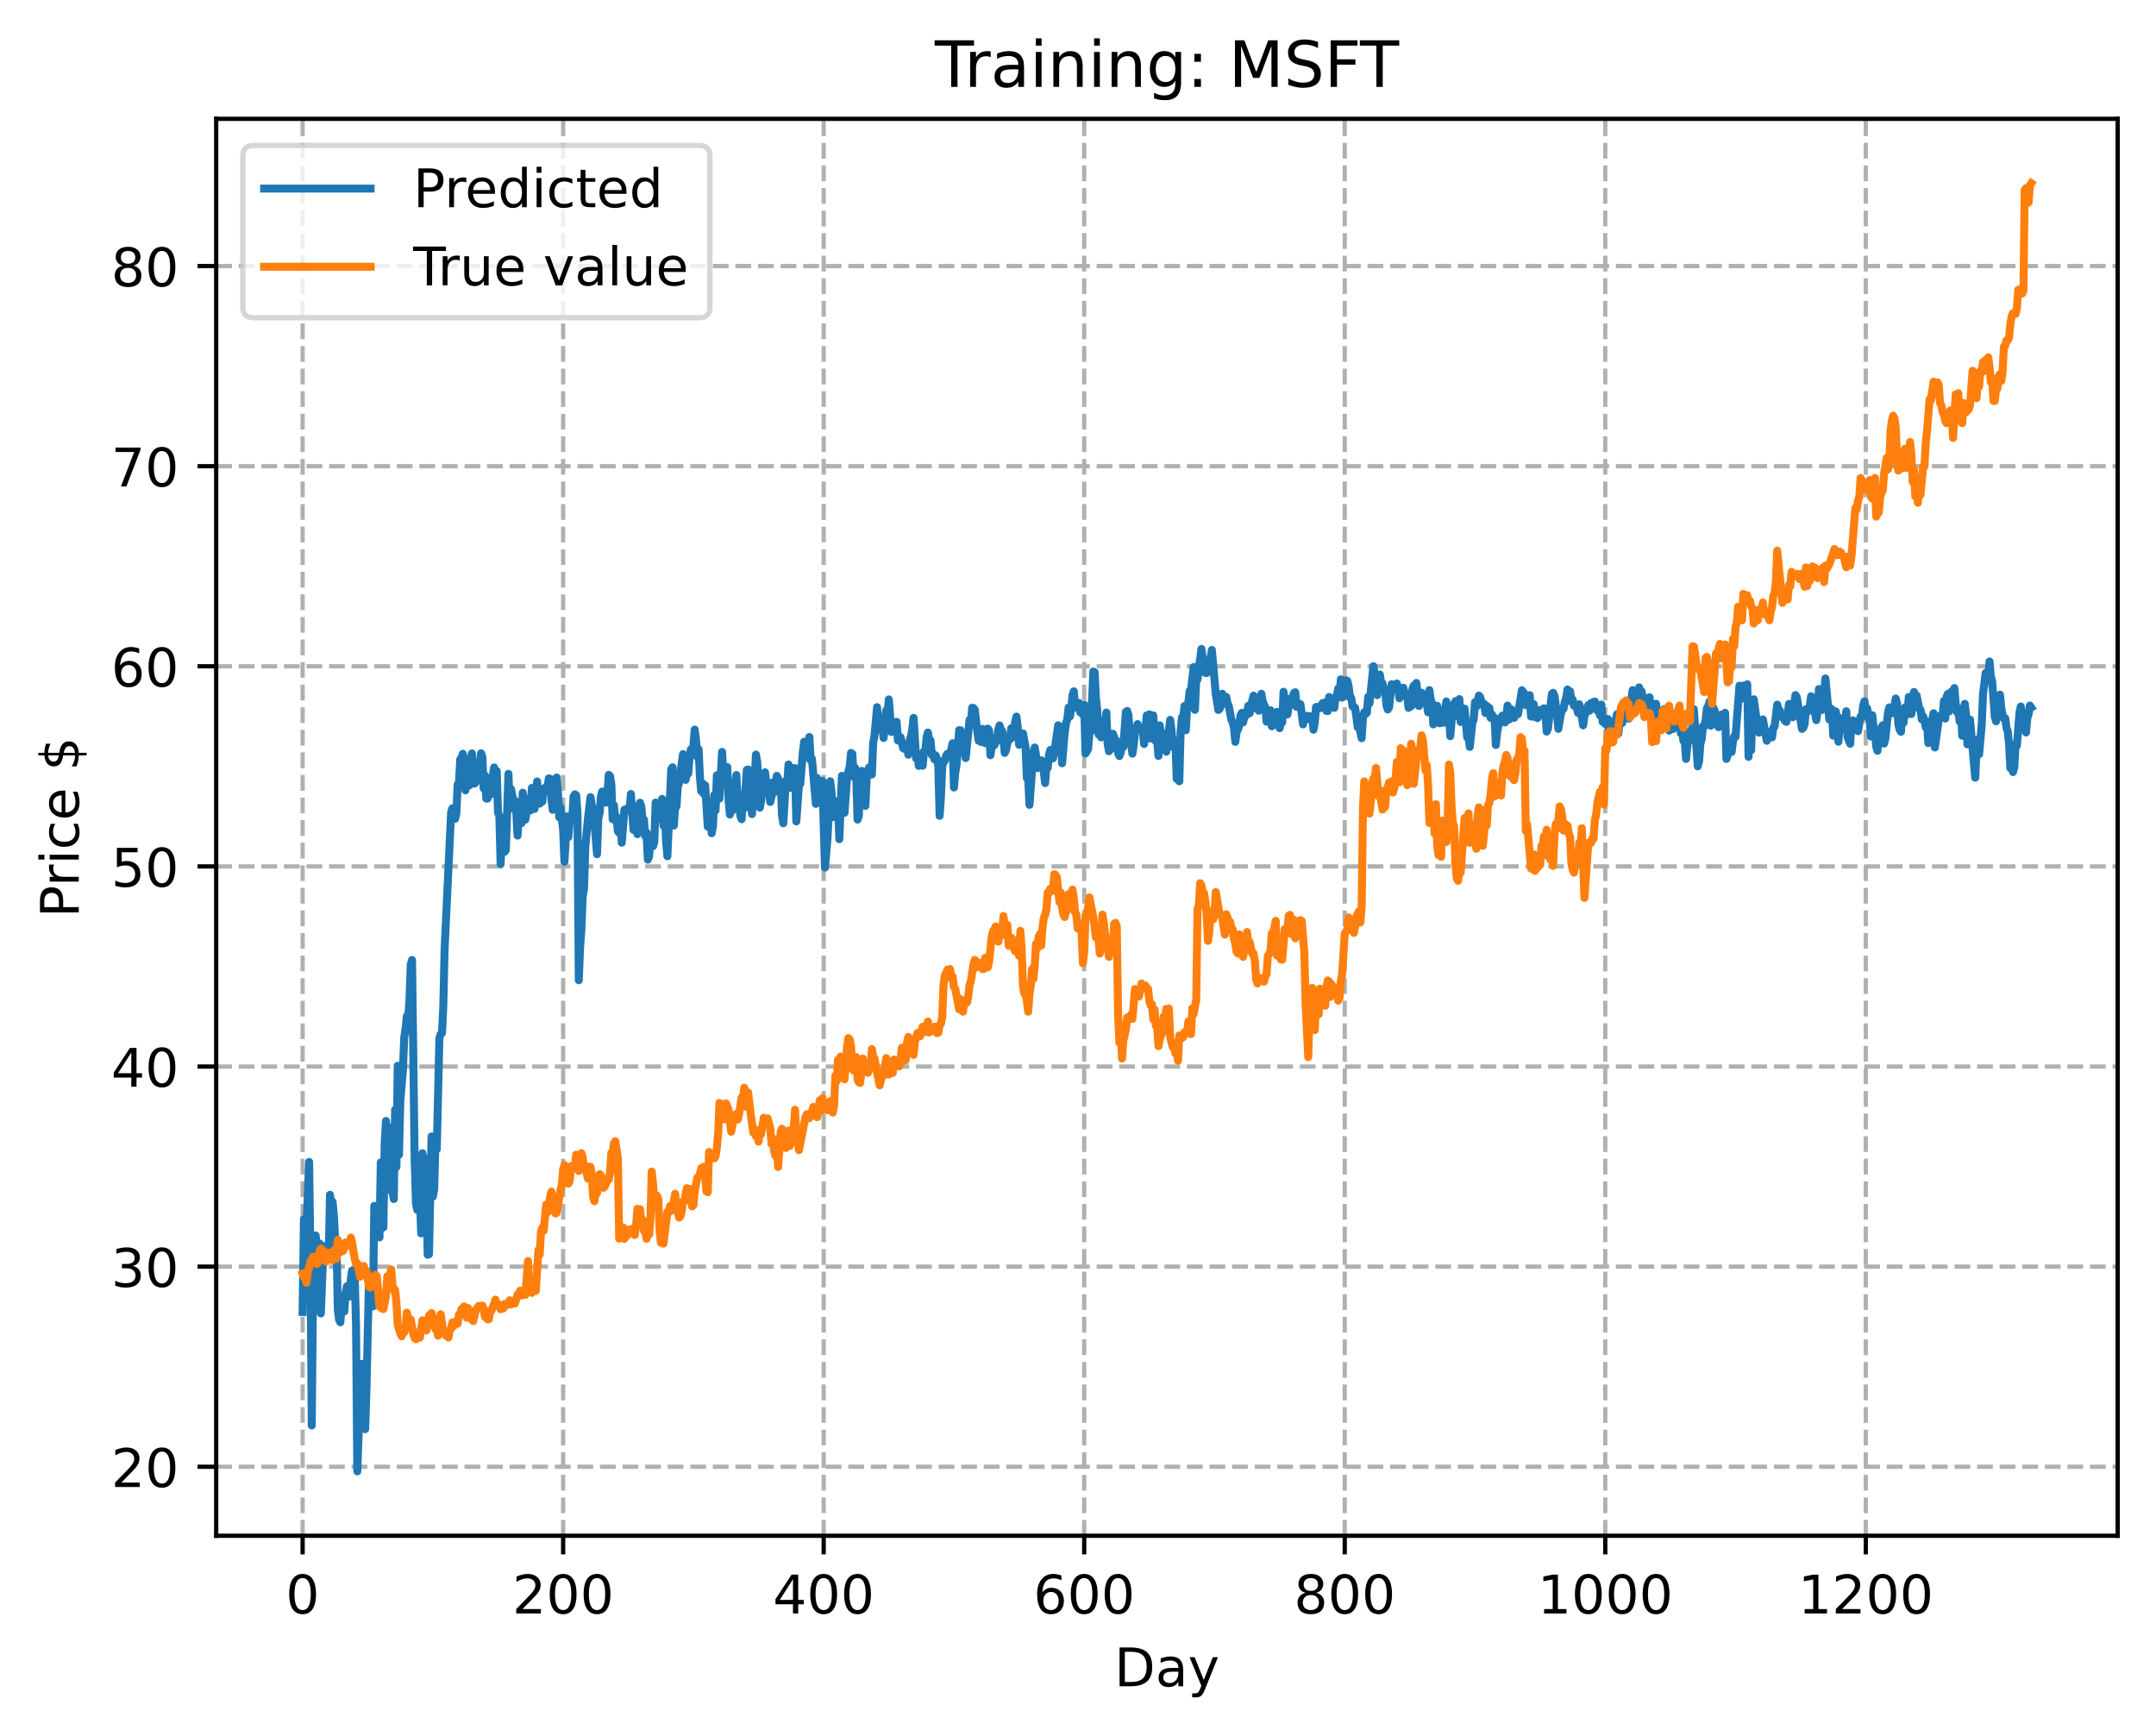 <?xml version="1.0" encoding="utf-8" standalone="no"?>
<!DOCTYPE svg PUBLIC "-//W3C//DTD SVG 1.1//EN"
  "http://www.w3.org/Graphics/SVG/1.1/DTD/svg11.dtd">
<!-- Created with matplotlib (https://matplotlib.org/) -->
<svg height="325.986pt" version="1.1" viewBox="0 0 404.923 325.986" width="404.923pt" xmlns="http://www.w3.org/2000/svg" xmlns:xlink="http://www.w3.org/1999/xlink">
 <defs>
  <style type="text/css">
*{stroke-linecap:butt;stroke-linejoin:round;}
  </style>
 </defs>
 <g id="figure_1">
  <g id="patch_1">
   <path d="M 0 325.986 
L 404.923 325.986 
L 404.923 0 
L 0 0 
z
" style="fill:#ffffff;"/>
  </g>
  <g id="axes_1">
   <g id="patch_2">
    <path d="M 40.603 288.43 
L 397.723 288.43 
L 397.723 22.318 
L 40.603 22.318 
z
" style="fill:#ffffff;"/>
   </g>
   <g id="matplotlib.axis_1">
    <g id="xtick_1">
     <g id="line2d_1">
      <path clip-path="url(#p992638aea7)" d="M 56.836 288.43 
L 56.836 22.318 
" style="fill:none;stroke:#b0b0b0;stroke-dasharray:2.96,1.28;stroke-dashoffset:0;stroke-width:0.8;"/>
     </g>
     <g id="line2d_2">
      <defs>
       <path d="M 0 0 
L 0 3.5 
" id="me3e8749e43" style="stroke:#000000;stroke-width:0.8;"/>
      </defs>
      <g>
       <use style="stroke:#000000;stroke-width:0.8;" x="56.836" xlink:href="#me3e8749e43" y="288.43"/>
      </g>
     </g>
     <g id="text_1">
      <!-- 0 -->
      <defs>
       <path d="M 31.781 66.406 
Q 24.172 66.406 20.328 58.906 
Q 16.5 51.422 16.5 36.375 
Q 16.5 21.391 20.328 13.891 
Q 24.172 6.391 31.781 6.391 
Q 39.453 6.391 43.281 13.891 
Q 47.125 21.391 47.125 36.375 
Q 47.125 51.422 43.281 58.906 
Q 39.453 66.406 31.781 66.406 
z
M 31.781 74.219 
Q 44.047 74.219 50.516 64.516 
Q 56.984 54.828 56.984 36.375 
Q 56.984 17.969 50.516 8.266 
Q 44.047 -1.422 31.781 -1.422 
Q 19.531 -1.422 13.062 8.266 
Q 6.594 17.969 6.594 36.375 
Q 6.594 54.828 13.062 64.516 
Q 19.531 74.219 31.781 74.219 
z
" id="DejaVuSans-48"/>
      </defs>
      <g transform="translate(53.655 303.029)scale(0.1 -0.1)">
       <use xlink:href="#DejaVuSans-48"/>
      </g>
     </g>
    </g>
    <g id="xtick_2">
     <g id="line2d_3">
      <path clip-path="url(#p992638aea7)" d="M 105.766 288.43 
L 105.766 22.318 
" style="fill:none;stroke:#b0b0b0;stroke-dasharray:2.96,1.28;stroke-dashoffset:0;stroke-width:0.8;"/>
     </g>
     <g id="line2d_4">
      <g>
       <use style="stroke:#000000;stroke-width:0.8;" x="105.766" xlink:href="#me3e8749e43" y="288.43"/>
      </g>
     </g>
     <g id="text_2">
      <!-- 200 -->
      <defs>
       <path d="M 19.188 8.297 
L 53.609 8.297 
L 53.609 0 
L 7.328 0 
L 7.328 8.297 
Q 12.938 14.109 22.625 23.891 
Q 32.328 33.688 34.812 36.531 
Q 39.547 41.844 41.422 45.531 
Q 43.312 49.219 43.312 52.781 
Q 43.312 58.594 39.234 62.25 
Q 35.156 65.922 28.609 65.922 
Q 23.969 65.922 18.812 64.312 
Q 13.672 62.703 7.812 59.422 
L 7.812 69.391 
Q 13.766 71.781 18.938 73 
Q 24.125 74.219 28.422 74.219 
Q 39.75 74.219 46.484 68.547 
Q 53.219 62.891 53.219 53.422 
Q 53.219 48.922 51.531 44.891 
Q 49.859 40.875 45.406 35.406 
Q 44.188 33.984 37.641 27.219 
Q 31.109 20.453 19.188 8.297 
z
" id="DejaVuSans-50"/>
      </defs>
      <g transform="translate(96.223 303.029)scale(0.1 -0.1)">
       <use xlink:href="#DejaVuSans-50"/>
       <use x="63.623" xlink:href="#DejaVuSans-48"/>
       <use x="127.246" xlink:href="#DejaVuSans-48"/>
      </g>
     </g>
    </g>
    <g id="xtick_3">
     <g id="line2d_5">
      <path clip-path="url(#p992638aea7)" d="M 154.697 288.43 
L 154.697 22.318 
" style="fill:none;stroke:#b0b0b0;stroke-dasharray:2.96,1.28;stroke-dashoffset:0;stroke-width:0.8;"/>
     </g>
     <g id="line2d_6">
      <g>
       <use style="stroke:#000000;stroke-width:0.8;" x="154.697" xlink:href="#me3e8749e43" y="288.43"/>
      </g>
     </g>
     <g id="text_3">
      <!-- 400 -->
      <defs>
       <path d="M 37.797 64.312 
L 12.891 25.391 
L 37.797 25.391 
z
M 35.203 72.906 
L 47.609 72.906 
L 47.609 25.391 
L 58.016 25.391 
L 58.016 17.188 
L 47.609 17.188 
L 47.609 0 
L 37.797 0 
L 37.797 17.188 
L 4.891 17.188 
L 4.891 26.703 
z
" id="DejaVuSans-52"/>
      </defs>
      <g transform="translate(145.153 303.029)scale(0.1 -0.1)">
       <use xlink:href="#DejaVuSans-52"/>
       <use x="63.623" xlink:href="#DejaVuSans-48"/>
       <use x="127.246" xlink:href="#DejaVuSans-48"/>
      </g>
     </g>
    </g>
    <g id="xtick_4">
     <g id="line2d_7">
      <path clip-path="url(#p992638aea7)" d="M 203.628 288.43 
L 203.628 22.318 
" style="fill:none;stroke:#b0b0b0;stroke-dasharray:2.96,1.28;stroke-dashoffset:0;stroke-width:0.8;"/>
     </g>
     <g id="line2d_8">
      <g>
       <use style="stroke:#000000;stroke-width:0.8;" x="203.628" xlink:href="#me3e8749e43" y="288.43"/>
      </g>
     </g>
     <g id="text_4">
      <!-- 600 -->
      <defs>
       <path d="M 33.016 40.375 
Q 26.375 40.375 22.484 35.828 
Q 18.609 31.297 18.609 23.391 
Q 18.609 15.531 22.484 10.953 
Q 26.375 6.391 33.016 6.391 
Q 39.656 6.391 43.531 10.953 
Q 47.406 15.531 47.406 23.391 
Q 47.406 31.297 43.531 35.828 
Q 39.656 40.375 33.016 40.375 
z
M 52.594 71.297 
L 52.594 62.312 
Q 48.875 64.062 45.094 64.984 
Q 41.312 65.922 37.594 65.922 
Q 27.828 65.922 22.672 59.328 
Q 17.531 52.734 16.797 39.406 
Q 19.672 43.656 24.016 45.922 
Q 28.375 48.188 33.594 48.188 
Q 44.578 48.188 50.953 41.516 
Q 57.328 34.859 57.328 23.391 
Q 57.328 12.156 50.688 5.359 
Q 44.047 -1.422 33.016 -1.422 
Q 20.359 -1.422 13.672 8.266 
Q 6.984 17.969 6.984 36.375 
Q 6.984 53.656 15.188 63.938 
Q 23.391 74.219 37.203 74.219 
Q 40.922 74.219 44.703 73.484 
Q 48.484 72.75 52.594 71.297 
z
" id="DejaVuSans-54"/>
      </defs>
      <g transform="translate(194.084 303.029)scale(0.1 -0.1)">
       <use xlink:href="#DejaVuSans-54"/>
       <use x="63.623" xlink:href="#DejaVuSans-48"/>
       <use x="127.246" xlink:href="#DejaVuSans-48"/>
      </g>
     </g>
    </g>
    <g id="xtick_5">
     <g id="line2d_9">
      <path clip-path="url(#p992638aea7)" d="M 252.558 288.43 
L 252.558 22.318 
" style="fill:none;stroke:#b0b0b0;stroke-dasharray:2.96,1.28;stroke-dashoffset:0;stroke-width:0.8;"/>
     </g>
     <g id="line2d_10">
      <g>
       <use style="stroke:#000000;stroke-width:0.8;" x="252.558" xlink:href="#me3e8749e43" y="288.43"/>
      </g>
     </g>
     <g id="text_5">
      <!-- 800 -->
      <defs>
       <path d="M 31.781 34.625 
Q 24.75 34.625 20.719 30.859 
Q 16.703 27.094 16.703 20.516 
Q 16.703 13.922 20.719 10.156 
Q 24.75 6.391 31.781 6.391 
Q 38.812 6.391 42.859 10.172 
Q 46.922 13.969 46.922 20.516 
Q 46.922 27.094 42.891 30.859 
Q 38.875 34.625 31.781 34.625 
z
M 21.922 38.812 
Q 15.578 40.375 12.031 44.719 
Q 8.5 49.078 8.5 55.328 
Q 8.5 64.062 14.719 69.141 
Q 20.953 74.219 31.781 74.219 
Q 42.672 74.219 48.875 69.141 
Q 55.078 64.062 55.078 55.328 
Q 55.078 49.078 51.531 44.719 
Q 48 40.375 41.703 38.812 
Q 48.828 37.156 52.797 32.312 
Q 56.781 27.484 56.781 20.516 
Q 56.781 9.906 50.312 4.234 
Q 43.844 -1.422 31.781 -1.422 
Q 19.734 -1.422 13.25 4.234 
Q 6.781 9.906 6.781 20.516 
Q 6.781 27.484 10.781 32.312 
Q 14.797 37.156 21.922 38.812 
z
M 18.312 54.391 
Q 18.312 48.734 21.844 45.562 
Q 25.391 42.391 31.781 42.391 
Q 38.141 42.391 41.719 45.562 
Q 45.312 48.734 45.312 54.391 
Q 45.312 60.062 41.719 63.234 
Q 38.141 66.406 31.781 66.406 
Q 25.391 66.406 21.844 63.234 
Q 18.312 60.062 18.312 54.391 
z
" id="DejaVuSans-56"/>
      </defs>
      <g transform="translate(243.015 303.029)scale(0.1 -0.1)">
       <use xlink:href="#DejaVuSans-56"/>
       <use x="63.623" xlink:href="#DejaVuSans-48"/>
       <use x="127.246" xlink:href="#DejaVuSans-48"/>
      </g>
     </g>
    </g>
    <g id="xtick_6">
     <g id="line2d_11">
      <path clip-path="url(#p992638aea7)" d="M 301.489 288.43 
L 301.489 22.318 
" style="fill:none;stroke:#b0b0b0;stroke-dasharray:2.96,1.28;stroke-dashoffset:0;stroke-width:0.8;"/>
     </g>
     <g id="line2d_12">
      <g>
       <use style="stroke:#000000;stroke-width:0.8;" x="301.489" xlink:href="#me3e8749e43" y="288.43"/>
      </g>
     </g>
     <g id="text_6">
      <!-- 1000 -->
      <defs>
       <path d="M 12.406 8.297 
L 28.516 8.297 
L 28.516 63.922 
L 10.984 60.406 
L 10.984 69.391 
L 28.422 72.906 
L 38.281 72.906 
L 38.281 8.297 
L 54.391 8.297 
L 54.391 0 
L 12.406 0 
z
" id="DejaVuSans-49"/>
      </defs>
      <g transform="translate(288.764 303.029)scale(0.1 -0.1)">
       <use xlink:href="#DejaVuSans-49"/>
       <use x="63.623" xlink:href="#DejaVuSans-48"/>
       <use x="127.246" xlink:href="#DejaVuSans-48"/>
       <use x="190.869" xlink:href="#DejaVuSans-48"/>
      </g>
     </g>
    </g>
    <g id="xtick_7">
     <g id="line2d_13">
      <path clip-path="url(#p992638aea7)" d="M 350.419 288.43 
L 350.419 22.318 
" style="fill:none;stroke:#b0b0b0;stroke-dasharray:2.96,1.28;stroke-dashoffset:0;stroke-width:0.8;"/>
     </g>
     <g id="line2d_14">
      <g>
       <use style="stroke:#000000;stroke-width:0.8;" x="350.419" xlink:href="#me3e8749e43" y="288.43"/>
      </g>
     </g>
     <g id="text_7">
      <!-- 1200 -->
      <g transform="translate(337.694 303.029)scale(0.1 -0.1)">
       <use xlink:href="#DejaVuSans-49"/>
       <use x="63.623" xlink:href="#DejaVuSans-50"/>
       <use x="127.246" xlink:href="#DejaVuSans-48"/>
       <use x="190.869" xlink:href="#DejaVuSans-48"/>
      </g>
     </g>
    </g>
    <g id="text_8">
     <!-- Day -->
     <defs>
      <path d="M 19.672 64.797 
L 19.672 8.109 
L 31.594 8.109 
Q 46.688 8.109 53.688 14.938 
Q 60.688 21.781 60.688 36.531 
Q 60.688 51.172 53.688 57.984 
Q 46.688 64.797 31.594 64.797 
z
M 9.812 72.906 
L 30.078 72.906 
Q 51.266 72.906 61.172 64.094 
Q 71.094 55.281 71.094 36.531 
Q 71.094 17.672 61.125 8.828 
Q 51.172 0 30.078 0 
L 9.812 0 
z
" id="DejaVuSans-68"/>
      <path d="M 34.281 27.484 
Q 23.391 27.484 19.188 25 
Q 14.984 22.516 14.984 16.5 
Q 14.984 11.719 18.141 8.906 
Q 21.297 6.109 26.703 6.109 
Q 34.188 6.109 38.703 11.406 
Q 43.219 16.703 43.219 25.484 
L 43.219 27.484 
z
M 52.203 31.203 
L 52.203 0 
L 43.219 0 
L 43.219 8.297 
Q 40.141 3.328 35.547 0.953 
Q 30.953 -1.422 24.312 -1.422 
Q 15.922 -1.422 10.953 3.297 
Q 6 8.016 6 15.922 
Q 6 25.141 12.172 29.828 
Q 18.359 34.516 30.609 34.516 
L 43.219 34.516 
L 43.219 35.406 
Q 43.219 41.609 39.141 45 
Q 35.062 48.391 27.688 48.391 
Q 23 48.391 18.547 47.266 
Q 14.109 46.141 10.016 43.891 
L 10.016 52.203 
Q 14.938 54.109 19.578 55.047 
Q 24.219 56 28.609 56 
Q 40.484 56 46.344 49.844 
Q 52.203 43.703 52.203 31.203 
z
" id="DejaVuSans-97"/>
      <path d="M 32.172 -5.078 
Q 28.375 -14.844 24.75 -17.812 
Q 21.141 -20.797 15.094 -20.797 
L 7.906 -20.797 
L 7.906 -13.281 
L 13.188 -13.281 
Q 16.891 -13.281 18.938 -11.516 
Q 21 -9.766 23.484 -3.219 
L 25.094 0.875 
L 2.984 54.688 
L 12.5 54.688 
L 29.594 11.922 
L 46.688 54.688 
L 56.203 54.688 
z
" id="DejaVuSans-121"/>
     </defs>
     <g transform="translate(209.29 316.707)scale(0.1 -0.1)">
      <use xlink:href="#DejaVuSans-68"/>
      <use x="77.002" xlink:href="#DejaVuSans-97"/>
      <use x="138.281" xlink:href="#DejaVuSans-121"/>
     </g>
    </g>
   </g>
   <g id="matplotlib.axis_2">
    <g id="ytick_1">
     <g id="line2d_15">
      <path clip-path="url(#p992638aea7)" d="M 40.603 275.476 
L 397.723 275.476 
" style="fill:none;stroke:#b0b0b0;stroke-dasharray:2.96,1.28;stroke-dashoffset:0;stroke-width:0.8;"/>
     </g>
     <g id="line2d_16">
      <defs>
       <path d="M 0 0 
L -3.5 0 
" id="m7b987ae3ef" style="stroke:#000000;stroke-width:0.8;"/>
      </defs>
      <g>
       <use style="stroke:#000000;stroke-width:0.8;" x="40.603" xlink:href="#m7b987ae3ef" y="275.476"/>
      </g>
     </g>
     <g id="text_9">
      <!-- 20 -->
      <g transform="translate(20.878 279.275)scale(0.1 -0.1)">
       <use xlink:href="#DejaVuSans-50"/>
       <use x="63.623" xlink:href="#DejaVuSans-48"/>
      </g>
     </g>
    </g>
    <g id="ytick_2">
     <g id="line2d_17">
      <path clip-path="url(#p992638aea7)" d="M 40.603 237.892 
L 397.723 237.892 
" style="fill:none;stroke:#b0b0b0;stroke-dasharray:2.96,1.28;stroke-dashoffset:0;stroke-width:0.8;"/>
     </g>
     <g id="line2d_18">
      <g>
       <use style="stroke:#000000;stroke-width:0.8;" x="40.603" xlink:href="#m7b987ae3ef" y="237.892"/>
      </g>
     </g>
     <g id="text_10">
      <!-- 30 -->
      <defs>
       <path d="M 40.578 39.312 
Q 47.656 37.797 51.625 33 
Q 55.609 28.219 55.609 21.188 
Q 55.609 10.406 48.188 4.484 
Q 40.766 -1.422 27.094 -1.422 
Q 22.516 -1.422 17.656 -0.516 
Q 12.797 0.391 7.625 2.203 
L 7.625 11.719 
Q 11.719 9.328 16.594 8.109 
Q 21.484 6.891 26.812 6.891 
Q 36.078 6.891 40.938 10.547 
Q 45.797 14.203 45.797 21.188 
Q 45.797 27.641 41.281 31.266 
Q 36.766 34.906 28.719 34.906 
L 20.219 34.906 
L 20.219 43.016 
L 29.109 43.016 
Q 36.375 43.016 40.234 45.922 
Q 44.094 48.828 44.094 54.297 
Q 44.094 59.906 40.109 62.906 
Q 36.141 65.922 28.719 65.922 
Q 24.656 65.922 20.016 65.031 
Q 15.375 64.156 9.812 62.312 
L 9.812 71.094 
Q 15.438 72.656 20.344 73.438 
Q 25.25 74.219 29.594 74.219 
Q 40.828 74.219 47.359 69.109 
Q 53.906 64.016 53.906 55.328 
Q 53.906 49.266 50.438 45.094 
Q 46.969 40.922 40.578 39.312 
z
" id="DejaVuSans-51"/>
      </defs>
      <g transform="translate(20.878 241.691)scale(0.1 -0.1)">
       <use xlink:href="#DejaVuSans-51"/>
       <use x="63.623" xlink:href="#DejaVuSans-48"/>
      </g>
     </g>
    </g>
    <g id="ytick_3">
     <g id="line2d_19">
      <path clip-path="url(#p992638aea7)" d="M 40.603 200.308 
L 397.723 200.308 
" style="fill:none;stroke:#b0b0b0;stroke-dasharray:2.96,1.28;stroke-dashoffset:0;stroke-width:0.8;"/>
     </g>
     <g id="line2d_20">
      <g>
       <use style="stroke:#000000;stroke-width:0.8;" x="40.603" xlink:href="#m7b987ae3ef" y="200.308"/>
      </g>
     </g>
     <g id="text_11">
      <!-- 40 -->
      <g transform="translate(20.878 204.108)scale(0.1 -0.1)">
       <use xlink:href="#DejaVuSans-52"/>
       <use x="63.623" xlink:href="#DejaVuSans-48"/>
      </g>
     </g>
    </g>
    <g id="ytick_4">
     <g id="line2d_21">
      <path clip-path="url(#p992638aea7)" d="M 40.603 162.725 
L 397.723 162.725 
" style="fill:none;stroke:#b0b0b0;stroke-dasharray:2.96,1.28;stroke-dashoffset:0;stroke-width:0.8;"/>
     </g>
     <g id="line2d_22">
      <g>
       <use style="stroke:#000000;stroke-width:0.8;" x="40.603" xlink:href="#m7b987ae3ef" y="162.725"/>
      </g>
     </g>
     <g id="text_12">
      <!-- 50 -->
      <defs>
       <path d="M 10.797 72.906 
L 49.516 72.906 
L 49.516 64.594 
L 19.828 64.594 
L 19.828 46.734 
Q 21.969 47.469 24.109 47.828 
Q 26.266 48.188 28.422 48.188 
Q 40.625 48.188 47.75 41.5 
Q 54.891 34.812 54.891 23.391 
Q 54.891 11.625 47.562 5.094 
Q 40.234 -1.422 26.906 -1.422 
Q 22.312 -1.422 17.547 -0.641 
Q 12.797 0.141 7.719 1.703 
L 7.719 11.625 
Q 12.109 9.234 16.797 8.062 
Q 21.484 6.891 26.703 6.891 
Q 35.156 6.891 40.078 11.328 
Q 45.016 15.766 45.016 23.391 
Q 45.016 31 40.078 35.438 
Q 35.156 39.891 26.703 39.891 
Q 22.75 39.891 18.812 39.016 
Q 14.891 38.141 10.797 36.281 
z
" id="DejaVuSans-53"/>
      </defs>
      <g transform="translate(20.878 166.524)scale(0.1 -0.1)">
       <use xlink:href="#DejaVuSans-53"/>
       <use x="63.623" xlink:href="#DejaVuSans-48"/>
      </g>
     </g>
    </g>
    <g id="ytick_5">
     <g id="line2d_23">
      <path clip-path="url(#p992638aea7)" d="M 40.603 125.141 
L 397.723 125.141 
" style="fill:none;stroke:#b0b0b0;stroke-dasharray:2.96,1.28;stroke-dashoffset:0;stroke-width:0.8;"/>
     </g>
     <g id="line2d_24">
      <g>
       <use style="stroke:#000000;stroke-width:0.8;" x="40.603" xlink:href="#m7b987ae3ef" y="125.141"/>
      </g>
     </g>
     <g id="text_13">
      <!-- 60 -->
      <g transform="translate(20.878 128.94)scale(0.1 -0.1)">
       <use xlink:href="#DejaVuSans-54"/>
       <use x="63.623" xlink:href="#DejaVuSans-48"/>
      </g>
     </g>
    </g>
    <g id="ytick_6">
     <g id="line2d_25">
      <path clip-path="url(#p992638aea7)" d="M 40.603 87.557 
L 397.723 87.557 
" style="fill:none;stroke:#b0b0b0;stroke-dasharray:2.96,1.28;stroke-dashoffset:0;stroke-width:0.8;"/>
     </g>
     <g id="line2d_26">
      <g>
       <use style="stroke:#000000;stroke-width:0.8;" x="40.603" xlink:href="#m7b987ae3ef" y="87.557"/>
      </g>
     </g>
     <g id="text_14">
      <!-- 70 -->
      <defs>
       <path d="M 8.203 72.906 
L 55.078 72.906 
L 55.078 68.703 
L 28.609 0 
L 18.312 0 
L 43.219 64.594 
L 8.203 64.594 
z
" id="DejaVuSans-55"/>
      </defs>
      <g transform="translate(20.878 91.357)scale(0.1 -0.1)">
       <use xlink:href="#DejaVuSans-55"/>
       <use x="63.623" xlink:href="#DejaVuSans-48"/>
      </g>
     </g>
    </g>
    <g id="ytick_7">
     <g id="line2d_27">
      <path clip-path="url(#p992638aea7)" d="M 40.603 49.974 
L 397.723 49.974 
" style="fill:none;stroke:#b0b0b0;stroke-dasharray:2.96,1.28;stroke-dashoffset:0;stroke-width:0.8;"/>
     </g>
     <g id="line2d_28">
      <g>
       <use style="stroke:#000000;stroke-width:0.8;" x="40.603" xlink:href="#m7b987ae3ef" y="49.974"/>
      </g>
     </g>
     <g id="text_15">
      <!-- 80 -->
      <g transform="translate(20.878 53.773)scale(0.1 -0.1)">
       <use xlink:href="#DejaVuSans-56"/>
       <use x="63.623" xlink:href="#DejaVuSans-48"/>
      </g>
     </g>
    </g>
    <g id="text_16">
     <!-- Price $ -->
     <defs>
      <path d="M 19.672 64.797 
L 19.672 37.406 
L 32.078 37.406 
Q 38.969 37.406 42.719 40.969 
Q 46.484 44.531 46.484 51.125 
Q 46.484 57.672 42.719 61.234 
Q 38.969 64.797 32.078 64.797 
z
M 9.812 72.906 
L 32.078 72.906 
Q 44.344 72.906 50.609 67.359 
Q 56.891 61.812 56.891 51.125 
Q 56.891 40.328 50.609 34.812 
Q 44.344 29.297 32.078 29.297 
L 19.672 29.297 
L 19.672 0 
L 9.812 0 
z
" id="DejaVuSans-80"/>
      <path d="M 41.109 46.297 
Q 39.594 47.172 37.812 47.578 
Q 36.031 48 33.891 48 
Q 26.266 48 22.188 43.047 
Q 18.109 38.094 18.109 28.812 
L 18.109 0 
L 9.078 0 
L 9.078 54.688 
L 18.109 54.688 
L 18.109 46.188 
Q 20.953 51.172 25.484 53.578 
Q 30.031 56 36.531 56 
Q 37.453 56 38.578 55.875 
Q 39.703 55.766 41.062 55.516 
z
" id="DejaVuSans-114"/>
      <path d="M 9.422 54.688 
L 18.406 54.688 
L 18.406 0 
L 9.422 0 
z
M 9.422 75.984 
L 18.406 75.984 
L 18.406 64.594 
L 9.422 64.594 
z
" id="DejaVuSans-105"/>
      <path d="M 48.781 52.594 
L 48.781 44.188 
Q 44.969 46.297 41.141 47.344 
Q 37.312 48.391 33.406 48.391 
Q 24.656 48.391 19.812 42.844 
Q 14.984 37.312 14.984 27.297 
Q 14.984 17.281 19.812 11.734 
Q 24.656 6.203 33.406 6.203 
Q 37.312 6.203 41.141 7.25 
Q 44.969 8.297 48.781 10.406 
L 48.781 2.094 
Q 45.016 0.344 40.984 -0.531 
Q 36.969 -1.422 32.422 -1.422 
Q 20.062 -1.422 12.781 6.344 
Q 5.516 14.109 5.516 27.297 
Q 5.516 40.672 12.859 48.328 
Q 20.219 56 33.016 56 
Q 37.156 56 41.109 55.141 
Q 45.062 54.297 48.781 52.594 
z
" id="DejaVuSans-99"/>
      <path d="M 56.203 29.594 
L 56.203 25.203 
L 14.891 25.203 
Q 15.484 15.922 20.484 11.062 
Q 25.484 6.203 34.422 6.203 
Q 39.594 6.203 44.453 7.469 
Q 49.312 8.734 54.109 11.281 
L 54.109 2.781 
Q 49.266 0.734 44.188 -0.344 
Q 39.109 -1.422 33.891 -1.422 
Q 20.797 -1.422 13.156 6.188 
Q 5.516 13.812 5.516 26.812 
Q 5.516 40.234 12.766 48.109 
Q 20.016 56 32.328 56 
Q 43.359 56 49.781 48.891 
Q 56.203 41.797 56.203 29.594 
z
M 47.219 32.234 
Q 47.125 39.594 43.094 43.984 
Q 39.062 48.391 32.422 48.391 
Q 24.906 48.391 20.391 44.141 
Q 15.875 39.891 15.188 32.172 
z
" id="DejaVuSans-101"/>
      <path id="DejaVuSans-32"/>
      <path d="M 33.797 -14.703 
L 28.906 -14.703 
L 28.859 0 
Q 23.734 0.094 18.609 1.188 
Q 13.484 2.297 8.297 4.5 
L 8.297 13.281 
Q 13.281 10.156 18.375 8.562 
Q 23.484 6.984 28.906 6.938 
L 28.906 29.203 
Q 18.109 30.953 13.203 35.156 
Q 8.297 39.359 8.297 46.688 
Q 8.297 54.641 13.625 59.219 
Q 18.953 63.812 28.906 64.5 
L 28.906 75.984 
L 33.797 75.984 
L 33.797 64.656 
Q 38.328 64.453 42.578 63.688 
Q 46.828 62.938 50.875 61.625 
L 50.875 53.078 
Q 46.828 55.125 42.547 56.25 
Q 38.281 57.375 33.797 57.562 
L 33.797 36.719 
Q 44.875 35.016 50.094 30.609 
Q 55.328 26.219 55.328 18.609 
Q 55.328 10.359 49.781 5.594 
Q 44.234 0.828 33.797 0.094 
z
M 28.906 37.594 
L 28.906 57.625 
Q 23.25 56.984 20.266 54.391 
Q 17.281 51.812 17.281 47.516 
Q 17.281 43.312 20.031 40.969 
Q 22.797 38.625 28.906 37.594 
z
M 33.797 28.219 
L 33.797 7.078 
Q 39.984 7.906 43.141 10.594 
Q 46.297 13.281 46.297 17.672 
Q 46.297 21.969 43.281 24.5 
Q 40.281 27.047 33.797 28.219 
z
" id="DejaVuSans-36"/>
     </defs>
     <g transform="translate(14.798 172.342)rotate(-90)scale(0.1 -0.1)">
      <use xlink:href="#DejaVuSans-80"/>
      <use x="58.553" xlink:href="#DejaVuSans-114"/>
      <use x="99.666" xlink:href="#DejaVuSans-105"/>
      <use x="127.449" xlink:href="#DejaVuSans-99"/>
      <use x="182.43" xlink:href="#DejaVuSans-101"/>
      <use x="243.953" xlink:href="#DejaVuSans-32"/>
      <use x="275.74" xlink:href="#DejaVuSans-36"/>
     </g>
    </g>
   </g>
   <g id="line2d_29">
    <path clip-path="url(#p992638aea7)" d="M 56.836 246.406 
L 57.081 228.991 
L 57.325 230.635 
L 57.57 230.233 
L 58.059 218.223 
L 58.304 236.939 
L 58.548 267.717 
L 58.793 242.021 
L 59.038 235.061 
L 59.282 232.041 
L 59.772 236.693 
L 60.016 233.547 
L 60.261 246.681 
L 60.75 234.028 
L 60.995 235.345 
L 61.24 235.318 
L 61.484 234.474 
L 61.729 236.253 
L 61.974 224.399 
L 62.218 226.452 
L 62.463 225.708 
L 62.708 228.358 
L 62.952 232.922 
L 63.197 232.771 
L 63.441 245.961 
L 63.686 247.882 
L 63.931 248.339 
L 64.175 244.654 
L 64.42 244.62 
L 64.665 246.302 
L 64.909 242.796 
L 65.154 241.584 
L 65.399 241.922 
L 65.643 243.494 
L 65.888 240.177 
L 66.133 238.617 
L 66.377 240.287 
L 66.622 239.675 
L 66.867 248.929 
L 67.111 276.334 
L 67.601 262.112 
L 68.09 256.133 
L 68.335 259.53 
L 68.579 268.419 
L 68.824 260.964 
L 69.313 239.943 
L 69.558 243.933 
L 69.802 239.707 
L 70.047 245.347 
L 70.292 226.481 
L 70.536 232.279 
L 70.781 229.04 
L 71.026 231.811 
L 71.27 232.405 
L 71.515 218.324 
L 71.76 221.629 
L 72.004 230.528 
L 72.249 214.789 
L 72.494 210.524 
L 72.738 215.64 
L 72.983 211.68 
L 73.228 216.387 
L 73.472 223.689 
L 73.717 223.844 
L 73.962 225.194 
L 74.206 208.41 
L 74.451 219.191 
L 74.696 200.168 
L 74.94 216.863 
L 75.185 206.805 
L 75.674 201.02 
L 75.919 194.872 
L 76.163 193.27 
L 76.408 190.837 
L 76.653 191.338 
L 76.897 187.96 
L 77.142 181.146 
L 77.387 180.296 
L 77.876 217.601 
L 78.121 226.021 
L 78.365 227.244 
L 78.61 217.22 
L 79.099 231.642 
L 79.344 216.585 
L 79.589 223.875 
L 79.833 217.549 
L 80.078 224.217 
L 80.323 235.658 
L 80.567 235.558 
L 81.056 213.441 
L 81.301 224.737 
L 81.546 223.321 
L 81.79 214.124 
L 82.035 215.847 
L 82.524 194.939 
L 82.769 194.233 
L 83.014 194.009 
L 83.258 189.019 
L 83.503 178.192 
L 84.726 152.523 
L 84.971 151.804 
L 85.216 151.777 
L 85.46 153.781 
L 85.705 152.837 
L 85.95 147.324 
L 86.194 147.09 
L 86.439 142.618 
L 86.684 142.343 
L 86.928 141.57 
L 87.417 148.432 
L 87.662 146.26 
L 87.907 145.597 
L 88.151 147.502 
L 88.396 142.353 
L 88.641 141.499 
L 88.885 145.85 
L 89.13 147.168 
L 89.375 146.917 
L 89.619 145.379 
L 89.864 146.279 
L 90.353 141.484 
L 90.598 142.19 
L 90.843 148.09 
L 91.087 145.649 
L 91.332 149.981 
L 91.577 149.971 
L 91.821 147.758 
L 92.066 147.519 
L 92.311 149.143 
L 92.555 145.763 
L 92.8 144.144 
L 93.044 146.239 
L 93.289 144.817 
L 93.534 152.654 
L 93.778 153.188 
L 94.023 162.268 
L 94.268 156.305 
L 94.512 156.235 
L 94.757 160.002 
L 95.002 159.665 
L 95.491 145.34 
L 95.736 151.902 
L 95.98 148.201 
L 96.47 150.78 
L 96.714 150.359 
L 96.959 152.505 
L 97.204 156.937 
L 97.448 152.563 
L 97.693 154.038 
L 97.938 154.619 
L 98.182 148.872 
L 98.427 150.648 
L 98.672 153.937 
L 98.916 152.476 
L 99.161 150.122 
L 99.405 150.297 
L 99.65 152.199 
L 99.895 147.986 
L 100.384 151.921 
L 100.873 146.774 
L 101.118 150.495 
L 101.363 150.942 
L 101.607 148.871 
L 101.852 150.55 
L 102.097 148.087 
L 102.341 148.384 
L 102.586 147.777 
L 102.831 147.853 
L 103.075 146.194 
L 103.32 146.265 
L 103.565 150.168 
L 103.809 152.089 
L 104.054 149.049 
L 104.299 149.135 
L 104.543 146.028 
L 104.788 148.776 
L 105.032 153.489 
L 105.277 151.621 
L 105.766 155.941 
L 106.011 161.855 
L 106.5 153.334 
L 106.745 157.204 
L 106.99 154.257 
L 107.234 153.64 
L 107.479 153.431 
L 107.724 149.614 
L 107.968 149.185 
L 108.213 149.36 
L 108.458 152.662 
L 108.702 184.104 
L 108.947 177.875 
L 109.192 174.622 
L 109.436 168.317 
L 109.681 167.004 
L 109.926 159.071 
L 110.415 153.846 
L 110.904 149.711 
L 111.638 154.288 
L 112.127 160.426 
L 112.372 153.716 
L 112.617 152.688 
L 112.861 149.575 
L 113.106 148.669 
L 113.351 149.275 
L 113.595 149.573 
L 113.84 150.738 
L 114.085 149.054 
L 114.329 145.531 
L 114.574 145.752 
L 114.819 147.308 
L 115.063 153.855 
L 115.308 151.258 
L 115.553 154.11 
L 115.797 153.413 
L 116.042 156.114 
L 116.287 156.432 
L 116.531 154.158 
L 116.776 158.267 
L 117.265 152.094 
L 117.51 151.967 
L 117.754 152.171 
L 118.244 151.986 
L 118.488 149.125 
L 118.978 155.864 
L 119.222 155.58 
L 119.467 155.014 
L 119.712 156.659 
L 119.956 151.484 
L 120.201 150.76 
L 120.446 151.531 
L 120.69 154.04 
L 120.935 153.937 
L 121.18 157.027 
L 121.424 156.352 
L 121.669 161.449 
L 121.914 160.788 
L 122.158 157.588 
L 122.403 157.784 
L 122.648 158.937 
L 122.892 158.025 
L 123.137 150.733 
L 123.381 152.766 
L 123.626 153.759 
L 123.871 151.434 
L 124.115 151.049 
L 124.36 150.05 
L 124.605 155.07 
L 124.849 151.853 
L 125.094 157.906 
L 125.339 160.813 
L 126.073 144.434 
L 126.317 144.108 
L 126.562 155.042 
L 126.807 151.26 
L 127.051 151.492 
L 127.296 147.783 
L 127.541 147.026 
L 128.275 141.634 
L 128.519 142.432 
L 128.764 146.471 
L 129.008 144.532 
L 129.253 145.314 
L 129.498 142.35 
L 129.742 140.754 
L 129.987 141.539 
L 130.232 140.029 
L 130.476 137.034 
L 130.721 139.028 
L 130.966 142.169 
L 131.21 140.731 
L 131.455 145.971 
L 131.7 148.607 
L 131.944 147.119 
L 132.189 149.108 
L 132.434 147.505 
L 132.923 155.251 
L 133.168 151.254 
L 133.412 151.587 
L 133.657 156.486 
L 133.902 155.149 
L 134.146 149.306 
L 134.391 152.213 
L 134.636 145.612 
L 134.88 148.576 
L 135.125 149.99 
L 135.614 141.216 
L 135.859 145.188 
L 136.103 146.931 
L 136.348 144.969 
L 136.593 144.065 
L 136.837 150.284 
L 137.082 152.983 
L 137.327 150.291 
L 137.571 152.216 
L 137.816 148.528 
L 138.061 147.404 
L 138.305 145.558 
L 138.55 151.499 
L 138.795 149.96 
L 139.039 153.208 
L 139.284 153.854 
L 139.529 149.204 
L 139.773 151.796 
L 140.263 144.605 
L 140.507 144.519 
L 140.752 145.269 
L 140.996 150.775 
L 141.241 152.892 
L 141.486 145.329 
L 141.73 146.556 
L 141.975 141.718 
L 142.22 143.136 
L 142.709 151.69 
L 142.954 150.363 
L 143.198 146.585 
L 143.443 146.206 
L 143.688 145.052 
L 143.932 147.211 
L 144.422 148.618 
L 144.666 150.625 
L 144.911 149.551 
L 145.156 146.925 
L 145.4 148.833 
L 145.645 147.818 
L 145.89 145.715 
L 146.134 146.208 
L 146.379 146.991 
L 146.624 146.912 
L 146.868 153.137 
L 147.113 154.622 
L 147.602 146.631 
L 147.847 147.235 
L 148.091 143.587 
L 148.336 147.012 
L 148.581 147.966 
L 149.07 144.263 
L 149.315 144.262 
L 149.559 154.279 
L 150.049 147.456 
L 150.293 147.242 
L 150.783 141.285 
L 151.027 139.312 
L 151.272 142.222 
L 151.517 140.032 
L 151.761 139.804 
L 152.006 138.414 
L 152.251 142.796 
L 152.495 142.531 
L 153.229 150.978 
L 153.474 146.135 
L 153.718 148.774 
L 153.963 147.118 
L 154.208 148.423 
L 154.452 146.681 
L 154.942 162.937 
L 155.431 157.276 
L 155.92 146.73 
L 156.165 148.812 
L 156.41 153.482 
L 157.144 150.469 
L 157.388 150.678 
L 157.633 157.604 
L 158.122 145.712 
L 158.367 147.783 
L 158.612 152.651 
L 159.101 145.853 
L 159.59 143.931 
L 159.835 141.415 
L 160.079 141.591 
L 160.324 145.889 
L 160.569 144.165 
L 160.813 145.983 
L 161.058 153.933 
L 161.303 153.245 
L 161.547 146.772 
L 161.792 144.784 
L 162.037 144.851 
L 162.281 145.862 
L 162.526 151.351 
L 162.771 146.287 
L 163.015 144.675 
L 163.26 144.105 
L 163.505 144.35 
L 163.749 145.456 
L 163.994 139.52 
L 164.239 138.183 
L 164.728 132.81 
L 164.972 135.813 
L 165.217 136.116 
L 165.462 137.117 
L 165.706 136.509 
L 165.951 138.604 
L 166.44 133.409 
L 166.685 133.851 
L 166.93 131.36 
L 167.419 137.475 
L 167.664 136.138 
L 167.908 136.176 
L 168.153 136.545 
L 168.398 135.573 
L 168.642 139.076 
L 168.887 138.593 
L 169.132 138.453 
L 169.621 140.525 
L 169.866 140.657 
L 170.355 139.769 
L 170.6 141.752 
L 170.844 139.051 
L 171.089 138.269 
L 171.333 137.028 
L 171.578 134.819 
L 172.067 142.447 
L 172.312 141.573 
L 172.557 143.856 
L 172.801 142.735 
L 173.046 142.173 
L 173.291 143.822 
L 173.535 141.106 
L 173.78 141.296 
L 174.025 138.461 
L 174.269 137.583 
L 174.514 138.907 
L 174.759 139.046 
L 175.003 141.788 
L 175.248 141.553 
L 175.493 142.605 
L 175.737 141.89 
L 175.982 142.492 
L 176.227 143.88 
L 176.471 153.221 
L 176.716 149.788 
L 176.96 144.019 
L 177.205 142.89 
L 177.45 142.889 
L 177.694 141.931 
L 177.939 141.581 
L 178.184 142.108 
L 178.428 141.716 
L 178.918 139.585 
L 179.162 147.902 
L 179.407 145.139 
L 179.652 143.649 
L 180.141 137.125 
L 180.386 137.14 
L 180.63 138.761 
L 180.875 138.826 
L 181.364 142.373 
L 182.098 135.185 
L 182.343 135.795 
L 182.588 132.931 
L 182.832 132.974 
L 183.077 133.301 
L 183.566 137.61 
L 183.811 139.122 
L 184.055 138.509 
L 184.3 139.365 
L 184.545 136.888 
L 184.789 138.798 
L 185.034 139.567 
L 185.279 137 
L 185.523 136.844 
L 185.768 137.193 
L 186.013 141.845 
L 186.502 138.668 
L 186.747 139.965 
L 187.236 138.942 
L 187.481 137.069 
L 187.725 136.243 
L 187.97 136.982 
L 188.215 137.277 
L 188.459 138.885 
L 188.704 141.403 
L 188.948 140.841 
L 189.193 139.545 
L 189.438 138.975 
L 189.682 138.856 
L 189.927 136.777 
L 190.172 138.48 
L 190.416 137.451 
L 190.661 135.566 
L 190.906 134.59 
L 191.15 136.732 
L 191.395 139.876 
L 191.64 139.542 
L 191.884 139.581 
L 192.129 137.755 
L 192.618 140.38 
L 192.863 146.151 
L 193.108 146.354 
L 193.352 151.164 
L 194.086 141.189 
L 194.331 140.387 
L 194.575 141.823 
L 194.82 144.246 
L 195.065 142.802 
L 195.309 143.127 
L 195.554 142.8 
L 195.799 143.003 
L 196.288 147.068 
L 196.533 143.92 
L 196.777 144.225 
L 197.022 141.713 
L 197.267 140.843 
L 197.756 142.436 
L 198.001 141.4 
L 198.735 136.209 
L 199.224 136.575 
L 199.469 143.356 
L 199.958 137.674 
L 200.203 135.866 
L 200.447 135.121 
L 200.692 132.897 
L 200.936 134.572 
L 201.181 133.301 
L 201.426 130.592 
L 201.67 129.842 
L 201.915 132.842 
L 202.16 132.023 
L 202.404 132.956 
L 202.649 132.021 
L 202.894 133.786 
L 203.138 133.35 
L 203.383 134.256 
L 203.628 132.348 
L 203.872 141.513 
L 204.362 140.68 
L 204.606 137.731 
L 204.851 137.41 
L 205.34 126.122 
L 205.585 126.259 
L 205.83 131.103 
L 206.074 133.408 
L 206.319 137.932 
L 206.563 135.259 
L 206.808 138.483 
L 207.053 137.913 
L 207.297 137.633 
L 207.542 136.746 
L 207.787 133.832 
L 208.031 139.685 
L 208.276 141.098 
L 208.521 140.779 
L 208.765 140.018 
L 209.01 137.803 
L 209.499 139.148 
L 209.744 139.164 
L 209.989 141.443 
L 210.233 141.994 
L 210.478 141.39 
L 210.723 139.781 
L 210.967 140.29 
L 211.457 133.691 
L 211.701 133.533 
L 211.946 134.318 
L 212.191 138.033 
L 212.68 141.55 
L 212.924 139.909 
L 213.169 137.363 
L 213.658 135.988 
L 213.903 137.003 
L 214.148 136.873 
L 214.392 136.918 
L 214.637 137.545 
L 214.882 139.73 
L 215.371 134.374 
L 215.616 136.652 
L 215.86 134.173 
L 216.105 138.713 
L 216.35 134.949 
L 216.594 134.364 
L 216.839 137.667 
L 217.084 139.224 
L 217.328 139.085 
L 217.573 141.982 
L 217.818 136.232 
L 218.062 138.611 
L 218.307 137.621 
L 218.796 140.342 
L 219.041 141.178 
L 219.775 135.202 
L 220.019 137.004 
L 220.264 140.291 
L 220.509 139.286 
L 220.753 139.148 
L 220.998 146.297 
L 221.243 140.285 
L 221.487 146.735 
L 221.732 137.396 
L 221.977 134.734 
L 222.221 134.89 
L 222.466 132.593 
L 222.711 137.146 
L 222.955 132.69 
L 223.2 131.802 
L 223.445 129.724 
L 223.689 129.631 
L 224.179 125.285 
L 224.423 133.323 
L 224.668 127.435 
L 224.912 127.6 
L 225.157 125.136 
L 225.402 123.822 
L 225.646 121.884 
L 226.136 125.453 
L 226.38 126.37 
L 226.625 126.407 
L 227.114 124.281 
L 227.359 123.551 
L 227.604 122.072 
L 228.093 127.572 
L 228.338 130.412 
L 228.827 133.345 
L 229.072 133.136 
L 229.561 130.295 
L 229.806 132.22 
L 230.05 131.067 
L 230.295 130.874 
L 230.539 132.027 
L 230.784 132.597 
L 231.273 135.215 
L 231.518 135.648 
L 231.763 136.75 
L 232.007 139.332 
L 232.252 137.484 
L 232.497 137.045 
L 232.741 136.272 
L 232.986 134.338 
L 233.231 133.883 
L 233.475 135.674 
L 233.72 134.503 
L 233.965 134.449 
L 234.209 133.743 
L 234.454 132.549 
L 234.699 133.965 
L 235.188 131.619 
L 235.433 130.65 
L 235.677 132.864 
L 235.922 132.919 
L 236.411 133.483 
L 236.656 132.815 
L 236.9 130.296 
L 237.145 131.771 
L 237.634 132.793 
L 237.879 135.546 
L 238.124 134.894 
L 238.368 133.909 
L 238.613 133.399 
L 238.858 136.407 
L 239.102 133.877 
L 239.347 134.481 
L 239.592 135.932 
L 239.836 133.703 
L 240.081 136.174 
L 240.326 136.768 
L 240.57 135.798 
L 240.815 135.673 
L 241.06 129.926 
L 241.549 133.553 
L 241.794 134.183 
L 242.283 131.217 
L 242.527 131.208 
L 242.772 131.01 
L 243.017 130.155 
L 243.261 130.015 
L 243.506 132.746 
L 243.751 132.292 
L 243.995 132.145 
L 244.24 132.273 
L 244.729 136.046 
L 244.974 134.757 
L 245.219 134.433 
L 245.463 134.738 
L 245.708 134.481 
L 245.953 135.118 
L 246.197 134.638 
L 246.442 134.466 
L 246.687 137.052 
L 246.931 135.693 
L 247.176 132.781 
L 247.421 132.808 
L 247.665 132.7 
L 247.91 133.005 
L 248.399 132.043 
L 248.644 132.23 
L 248.888 131.91 
L 249.133 133.539 
L 249.378 133.538 
L 249.622 130.908 
L 250.112 131.783 
L 250.356 132.872 
L 250.601 132.944 
L 250.846 130.862 
L 251.09 130.641 
L 251.335 129.312 
L 251.58 130.893 
L 251.824 127.598 
L 252.069 131.019 
L 252.314 129.847 
L 252.558 129.373 
L 252.803 127.759 
L 253.048 127.895 
L 253.292 128.917 
L 253.537 130.958 
L 253.782 131.087 
L 254.026 132.706 
L 254.271 132.762 
L 254.515 132.945 
L 255.005 136.621 
L 255.249 135.521 
L 255.494 137.568 
L 255.739 138.647 
L 255.983 134.711 
L 256.228 133.763 
L 256.473 134.118 
L 256.717 133.878 
L 256.962 130.872 
L 257.207 132.089 
L 257.941 125.127 
L 258.675 130.551 
L 258.919 127.307 
L 259.164 126.691 
L 259.409 128.424 
L 259.653 128.333 
L 259.898 129.484 
L 260.143 129.475 
L 260.387 132.43 
L 260.632 133.25 
L 260.876 132.908 
L 261.366 128.513 
L 262.1 129.213 
L 262.344 128.366 
L 262.589 129.193 
L 262.834 131.147 
L 263.078 130.121 
L 263.323 130.605 
L 263.568 129.165 
L 263.812 130.346 
L 264.057 130.224 
L 264.302 130.873 
L 264.546 132.946 
L 264.791 131.677 
L 265.036 132.644 
L 265.28 129.338 
L 265.525 128.765 
L 265.77 128.725 
L 266.014 128.267 
L 266.503 132.586 
L 266.748 130.377 
L 266.993 130.1 
L 267.237 131.298 
L 267.482 131.255 
L 267.971 132.25 
L 268.216 133.785 
L 268.461 129.611 
L 268.705 131.415 
L 268.95 132.021 
L 269.195 136.053 
L 269.439 133.973 
L 269.929 132.562 
L 270.173 133.448 
L 270.418 135.85 
L 270.663 135.176 
L 270.907 135.064 
L 271.152 135.738 
L 271.641 131.744 
L 271.886 134.197 
L 272.131 133.814 
L 272.375 138.259 
L 272.864 132.765 
L 273.354 131.686 
L 273.598 134.47 
L 273.843 132.134 
L 274.088 131.304 
L 274.332 135.593 
L 274.822 133.303 
L 275.066 133.086 
L 275.556 138.495 
L 275.8 138.516 
L 276.045 140.282 
L 276.534 135.696 
L 276.779 135.145 
L 277.024 131.888 
L 277.268 132.748 
L 277.758 130.643 
L 278.002 130.926 
L 278.247 131.948 
L 278.491 132.443 
L 278.736 132.183 
L 278.981 133.923 
L 279.225 132.578 
L 279.47 133.825 
L 279.715 132.944 
L 279.959 134.825 
L 280.204 134.187 
L 280.449 135.036 
L 280.693 134.784 
L 280.938 139.916 
L 281.183 137.47 
L 281.672 135.03 
L 281.917 135.11 
L 282.161 134.401 
L 282.651 135.687 
L 282.895 134.821 
L 283.14 132.515 
L 283.385 135.167 
L 283.629 133.506 
L 283.874 133.234 
L 284.118 133.527 
L 284.363 134.829 
L 284.608 133.739 
L 284.852 133.595 
L 285.097 134.129 
L 285.831 129.64 
L 286.32 130.316 
L 286.565 132.438 
L 286.81 131.235 
L 287.054 130.755 
L 287.299 130.554 
L 287.544 134.561 
L 287.788 134.593 
L 288.033 132.226 
L 288.278 134.644 
L 288.522 133.277 
L 288.767 134.861 
L 289.256 133.342 
L 289.501 133.673 
L 289.746 134.291 
L 289.99 133.03 
L 290.235 133.358 
L 290.479 137.402 
L 290.724 136.847 
L 291.458 130.324 
L 291.703 130.119 
L 291.947 130.676 
L 292.437 134.256 
L 292.681 136.893 
L 293.171 133.982 
L 293.415 133.123 
L 293.66 133.098 
L 293.905 131.763 
L 294.149 131.118 
L 294.394 129.506 
L 294.639 130.788 
L 294.883 129.843 
L 295.128 131.77 
L 295.373 131.4 
L 295.617 132.546 
L 295.862 132.527 
L 296.106 132.784 
L 296.351 133.873 
L 296.596 132.27 
L 296.84 133.007 
L 297.33 136.232 
L 297.574 134.542 
L 298.064 133.194 
L 298.308 132.416 
L 298.553 133.478 
L 298.798 132.059 
L 299.042 132.111 
L 299.287 131.829 
L 299.532 131.756 
L 299.776 132.912 
L 300.021 133.486 
L 300.266 133.467 
L 300.51 134.371 
L 300.755 132.33 
L 301 135.581 
L 301.244 134.978 
L 301.489 135.983 
L 301.734 135.051 
L 301.978 135.041 
L 302.223 138.743 
L 302.467 135.663 
L 302.712 136.086 
L 302.957 135.762 
L 303.201 135.634 
L 303.446 135.234 
L 303.691 134.148 
L 303.935 137.776 
L 304.425 133.742 
L 304.669 135.783 
L 304.914 134.777 
L 305.159 132.599 
L 305.403 133.328 
L 305.648 133.257 
L 305.893 134.967 
L 306.627 129.62 
L 306.871 129.922 
L 307.116 131.587 
L 307.361 130.362 
L 307.605 131.285 
L 307.85 129.098 
L 308.094 130.03 
L 308.339 129.884 
L 308.584 131.785 
L 308.828 132.59 
L 309.073 131.635 
L 309.318 131.881 
L 309.562 131.07 
L 309.807 130.957 
L 310.052 133.646 
L 310.296 132.624 
L 310.541 133.602 
L 310.786 132.484 
L 311.03 132.174 
L 311.275 135.822 
L 311.52 134.746 
L 311.764 136.978 
L 312.009 136.029 
L 312.254 133.661 
L 312.498 133.189 
L 312.743 133.459 
L 313.232 135.408 
L 313.477 137.214 
L 313.722 136.328 
L 313.966 134.958 
L 314.211 136.92 
L 314.455 135.027 
L 314.7 134.838 
L 314.945 136.5 
L 315.189 135.137 
L 315.434 135.919 
L 315.679 137.722 
L 315.923 137.204 
L 316.168 139.135 
L 316.413 139.055 
L 316.657 142.537 
L 317.147 137.759 
L 317.391 137.312 
L 317.636 138.997 
L 318.125 133.197 
L 318.859 143.919 
L 319.104 143 
L 319.349 139.69 
L 319.593 138.844 
L 319.838 136.383 
L 320.082 136.452 
L 320.327 135.246 
L 320.572 133.031 
L 320.816 132.664 
L 321.061 131.778 
L 321.306 136.292 
L 321.795 132.933 
L 322.04 133.523 
L 322.284 135.413 
L 322.774 136.574 
L 323.018 134.741 
L 323.263 134.22 
L 323.508 135.912 
L 323.752 135.733 
L 323.997 133.882 
L 324.242 142.54 
L 324.731 141.044 
L 324.976 140.047 
L 325.22 141.236 
L 325.465 139.301 
L 325.71 138.258 
L 325.954 138.401 
L 326.688 128.783 
L 326.933 130.78 
L 327.177 131.19 
L 327.422 128.763 
L 327.667 129.805 
L 327.911 129.409 
L 328.156 128.507 
L 328.401 142.144 
L 328.645 136.551 
L 328.89 140.91 
L 329.135 132.757 
L 329.379 131.33 
L 330.113 136.631 
L 330.358 137.59 
L 330.603 137.1 
L 330.847 135.659 
L 331.092 135.118 
L 331.826 139.127 
L 332.07 138.527 
L 332.315 137.532 
L 332.56 137.416 
L 332.804 138.493 
L 333.049 136.662 
L 333.294 136.463 
L 333.783 132.343 
L 334.028 133.26 
L 334.272 133.423 
L 334.517 134.592 
L 335.006 134.92 
L 335.251 135.417 
L 335.496 135.575 
L 335.74 134.343 
L 335.985 132.219 
L 336.23 133.95 
L 336.474 132.173 
L 336.719 134.71 
L 337.208 130.547 
L 337.453 130.918 
L 338.431 136.895 
L 338.676 136.684 
L 338.921 136.01 
L 339.165 133.213 
L 339.655 133.532 
L 339.899 132.649 
L 340.144 130.766 
L 340.389 133.463 
L 340.633 133.47 
L 340.878 133.931 
L 341.123 135.259 
L 341.367 133.489 
L 341.612 129.415 
L 341.857 132.831 
L 342.101 133.359 
L 342.346 131.231 
L 342.591 130.347 
L 342.835 127.428 
L 343.569 135.132 
L 343.814 133.047 
L 344.058 133.225 
L 344.303 138.166 
L 344.548 138.086 
L 344.792 133.631 
L 345.037 135.622 
L 345.282 139.312 
L 345.526 136.182 
L 345.771 134.898 
L 346.505 137.071 
L 346.75 133.59 
L 346.994 138.441 
L 347.484 139.687 
L 347.728 135.739 
L 347.973 135.299 
L 348.218 135.407 
L 348.462 136.935 
L 348.707 136.314 
L 348.952 137.318 
L 349.441 134.57 
L 349.686 134.647 
L 349.93 132.494 
L 350.175 131.713 
L 350.419 134.048 
L 350.664 133.022 
L 351.153 135.423 
L 351.398 138.333 
L 351.643 134.337 
L 351.887 136.862 
L 352.132 136.891 
L 352.377 140.262 
L 352.621 141.007 
L 352.866 137.21 
L 353.111 138.647 
L 353.355 136.649 
L 353.6 136.215 
L 353.845 139.653 
L 354.089 138.777 
L 354.579 133.942 
L 354.823 132.863 
L 355.068 133.915 
L 355.313 133.97 
L 355.557 133.84 
L 356.046 131.191 
L 356.291 132.141 
L 356.536 136.04 
L 356.78 137.052 
L 357.025 137.437 
L 357.27 133.362 
L 357.514 135.734 
L 357.759 132.86 
L 358.248 134.165 
L 358.493 130.897 
L 358.982 134.096 
L 359.472 129.965 
L 359.716 131.519 
L 359.961 130.628 
L 360.45 133.094 
L 360.695 133.287 
L 360.94 135.092 
L 361.184 134.527 
L 361.429 135.299 
L 361.674 136.595 
L 361.918 135.604 
L 362.163 139.556 
L 362.652 136.018 
L 362.897 135.192 
L 363.141 133.957 
L 363.386 140.389 
L 364.12 135.176 
L 364.365 134.442 
L 364.609 134.565 
L 364.854 134.264 
L 365.099 131.638 
L 365.343 134.959 
L 365.588 130.913 
L 365.833 130.311 
L 366.077 133.613 
L 366.567 129.847 
L 366.811 130.375 
L 367.056 129.232 
L 367.301 132.166 
L 367.545 133.756 
L 367.79 133.129 
L 368.034 135.469 
L 368.279 133.128 
L 368.524 138.178 
L 368.768 134.185 
L 369.013 132.186 
L 369.258 134.365 
L 369.502 139.785 
L 369.747 136.573 
L 369.992 135.157 
L 370.97 146.064 
L 371.215 141.072 
L 371.46 138.862 
L 371.704 141.661 
L 372.194 136.076 
L 372.438 130.339 
L 372.928 126.4 
L 373.172 127.63 
L 373.417 126.978 
L 373.662 124.235 
L 373.906 127.1 
L 374.151 127.901 
L 374.64 134.598 
L 374.885 135.473 
L 375.619 130.469 
L 375.863 132.974 
L 376.108 134.331 
L 376.353 134.962 
L 376.597 134.886 
L 376.842 136.656 
L 377.087 137.409 
L 377.331 139.805 
L 377.576 144.285 
L 377.821 142.636 
L 378.065 145.008 
L 378.31 144.084 
L 378.555 139.676 
L 378.799 140.04 
L 379.289 133.78 
L 379.533 132.692 
L 379.778 134.899 
L 380.022 134.26 
L 380.512 137.567 
L 380.756 134.846 
L 381.001 134.128 
L 381.246 132.515 
L 381.49 132.897 
L 381.49 132.897 
" style="fill:none;stroke:#1f77b4;stroke-linecap:square;stroke-width:1.5;"/>
   </g>
   <g id="line2d_30">
    <path clip-path="url(#p992638aea7)" d="M 56.836 239.245 
L 57.081 239.884 
L 57.325 240.109 
L 57.57 240.936 
L 57.814 238.832 
L 58.059 238.08 
L 58.304 236.915 
L 58.548 236.652 
L 58.793 236.013 
L 59.038 236.313 
L 59.282 236.426 
L 59.527 237.403 
L 59.772 237.14 
L 60.016 234.96 
L 60.261 234.509 
L 60.506 235.111 
L 60.75 234.885 
L 61.24 236.952 
L 61.484 235.787 
L 61.729 235.299 
L 61.974 235.524 
L 62.218 235.449 
L 62.463 236.689 
L 62.708 234.81 
L 62.952 236.426 
L 63.197 236.426 
L 63.441 232.856 
L 63.931 235.186 
L 64.175 234.923 
L 64.42 234.96 
L 64.665 234.397 
L 64.909 233.344 
L 65.154 233.344 
L 65.399 233.457 
L 65.643 233.946 
L 65.888 232.442 
L 66.133 233.42 
L 66.622 236.426 
L 66.867 237.291 
L 67.111 237.291 
L 67.601 239.809 
L 68.335 237.779 
L 68.579 238.456 
L 68.824 238.719 
L 69.313 241.725 
L 69.558 241.838 
L 70.047 239.734 
L 70.292 239.809 
L 70.536 239.433 
L 70.781 239.771 
L 71.27 245.409 
L 71.515 245.221 
L 71.76 245.785 
L 72.004 245.86 
L 72.494 243.379 
L 72.738 239.696 
L 72.983 239.771 
L 73.228 239.283 
L 73.472 238.418 
L 73.717 241.35 
L 73.962 242.364 
L 74.206 242.289 
L 74.451 244.582 
L 74.696 248.829 
L 75.185 250.445 
L 75.429 250.971 
L 75.674 250.182 
L 75.919 250.257 
L 76.163 249.355 
L 76.408 246.536 
L 76.897 248.866 
L 77.142 247.814 
L 77.631 250.633 
L 77.876 251.309 
L 78.121 251.535 
L 78.365 250.407 
L 78.61 250.182 
L 78.855 251.234 
L 79.344 247.964 
L 79.589 248.265 
L 79.833 248.754 
L 80.078 249.881 
L 80.323 248.829 
L 80.567 247.062 
L 80.812 248.002 
L 81.056 246.611 
L 81.301 247.476 
L 81.546 248.942 
L 81.79 249.693 
L 82.035 249.317 
L 82.28 250.858 
L 82.524 250.257 
L 82.769 246.837 
L 83.258 250.144 
L 83.503 250.332 
L 83.748 250.858 
L 83.992 250.295 
L 84.237 251.197 
L 84.482 249.806 
L 84.726 249.58 
L 84.971 248.378 
L 85.216 249.017 
L 85.46 248.227 
L 85.705 248.227 
L 85.95 248.603 
L 86.194 246.874 
L 86.439 246.799 
L 86.684 245.86 
L 86.928 245.747 
L 87.173 245.371 
L 87.417 245.972 
L 87.662 247.476 
L 87.907 245.672 
L 88.151 247.513 
L 88.396 247.288 
L 88.641 247.889 
L 88.885 248.115 
L 89.375 245.935 
L 89.619 245.86 
L 89.864 245.296 
L 90.109 245.258 
L 90.353 245.371 
L 90.598 245.221 
L 90.843 245.897 
L 91.087 247.325 
L 91.332 246.311 
L 91.577 247.776 
L 91.821 247.776 
L 92.066 246.123 
L 92.311 246.16 
L 92.8 244.845 
L 93.044 244.093 
L 93.289 245.07 
L 93.534 244.883 
L 94.023 245.897 
L 94.268 245.747 
L 94.512 245.747 
L 94.757 244.883 
L 95.002 245.258 
L 95.491 244.732 
L 95.736 244.206 
L 95.98 244.995 
L 96.225 244.469 
L 96.47 244.807 
L 96.714 244.807 
L 97.204 243.116 
L 97.448 243.116 
L 97.693 242.402 
L 97.938 243.304 
L 98.182 243.191 
L 98.427 242.778 
L 98.672 243.191 
L 99.161 236.84 
L 99.405 241.913 
L 99.895 242.815 
L 100.139 241.763 
L 100.384 242.327 
L 100.629 242.44 
L 101.118 234.773 
L 101.363 235.637 
L 101.607 231.277 
L 101.852 230.601 
L 102.097 231.164 
L 102.586 226.241 
L 102.831 227.669 
L 103.32 224.775 
L 103.565 223.798 
L 104.054 226.654 
L 104.299 227.895 
L 104.543 227.782 
L 104.788 226.504 
L 105.277 223.46 
L 105.522 222.558 
L 105.766 219.589 
L 106.011 218.799 
L 106.5 220.566 
L 106.745 222.295 
L 106.99 221.844 
L 107.234 219.025 
L 107.479 219.551 
L 107.724 218.987 
L 107.968 219.476 
L 108.213 216.883 
L 108.458 219.138 
L 108.702 219.927 
L 108.947 219.25 
L 109.192 216.582 
L 109.436 217.334 
L 109.681 219.701 
L 109.926 219.1 
L 110.415 221.355 
L 110.66 219.1 
L 110.904 219.175 
L 111.149 220.641 
L 111.393 224.775 
L 111.638 225.602 
L 111.883 223.911 
L 112.127 224.099 
L 112.372 221.543 
L 112.617 220.528 
L 112.861 220.791 
L 113.106 221.505 
L 113.351 223.084 
L 113.595 222.821 
L 114.085 221.618 
L 114.329 221.543 
L 114.574 220.228 
L 114.819 216.507 
L 115.063 216.582 
L 115.308 214.703 
L 115.553 214.327 
L 116.042 217.446 
L 116.287 232.63 
L 116.531 230.338 
L 116.776 231.052 
L 117.02 230.526 
L 117.265 232.668 
L 117.51 231.803 
L 117.754 232.104 
L 117.999 230.939 
L 118.244 230.977 
L 118.488 231.615 
L 118.733 230.789 
L 119.222 231.954 
L 119.467 230.15 
L 119.712 227.03 
L 119.956 227.744 
L 120.201 227.105 
L 120.446 229.511 
L 120.69 229.06 
L 120.935 231.164 
L 121.18 231.127 
L 121.424 232.668 
L 121.669 231.803 
L 121.914 231.841 
L 122.158 228.909 
L 122.403 220.04 
L 122.648 222.295 
L 122.892 225.64 
L 123.137 226.542 
L 123.381 224.55 
L 123.626 225.114 
L 123.871 230.826 
L 124.115 233.382 
L 124.36 233.269 
L 124.605 233.57 
L 125.339 227.594 
L 125.583 227.782 
L 125.828 226.504 
L 126.073 227.369 
L 126.317 226.88 
L 126.807 224.212 
L 127.051 227.406 
L 127.296 227.594 
L 127.541 228.684 
L 127.785 228.458 
L 128.03 227.481 
L 128.275 225.602 
L 128.519 225.565 
L 129.008 223.159 
L 129.253 223.385 
L 129.498 223.31 
L 129.742 225.489 
L 129.987 226.579 
L 130.232 226.354 
L 130.476 223.761 
L 130.966 221.167 
L 131.21 221.017 
L 131.455 220.453 
L 131.7 219.401 
L 132.189 219.138 
L 132.434 220.679 
L 132.678 223.761 
L 132.923 223.911 
L 133.168 216.357 
L 133.412 216.958 
L 133.657 217.146 
L 133.902 217.071 
L 134.146 217.559 
L 134.391 217.146 
L 134.636 215.567 
L 134.88 212.936 
L 135.125 207.149 
L 135.369 209.704 
L 135.614 208.652 
L 136.103 210.23 
L 136.348 207.224 
L 136.837 208.426 
L 137.327 212.561 
L 137.816 210.08 
L 138.061 209.441 
L 138.305 209.178 
L 138.55 210.268 
L 138.795 209.328 
L 139.284 206.134 
L 139.529 206.66 
L 139.773 204.292 
L 140.018 207.825 
L 140.507 205.194 
L 140.996 209.291 
L 141.486 212.749 
L 141.73 212.034 
L 141.975 213.387 
L 142.22 213.162 
L 142.464 214.402 
L 142.709 212.335 
L 142.954 213.012 
L 143.443 209.93 
L 143.688 210.493 
L 143.932 210.493 
L 144.177 210.042 
L 144.666 211.922 
L 144.911 214.853 
L 145.156 213.801 
L 145.4 216.244 
L 145.645 217.108 
L 145.89 215.191 
L 146.134 219.175 
L 146.624 212.485 
L 146.868 211.997 
L 147.113 213.914 
L 147.602 215.605 
L 147.847 215.154 
L 148.091 212.335 
L 148.336 215.229 
L 148.581 214.327 
L 148.825 212.861 
L 149.07 212.11 
L 149.315 208.426 
L 149.559 213.538 
L 149.804 214.026 
L 150.049 216.018 
L 151.272 209.817 
L 151.517 209.291 
L 151.761 209.253 
L 152.006 210.005 
L 152.251 209.667 
L 152.74 207.9 
L 152.984 208.99 
L 153.229 209.554 
L 153.474 209.817 
L 153.963 206.66 
L 154.208 208.652 
L 154.452 206.284 
L 154.697 207.412 
L 154.942 207.261 
L 155.186 208.201 
L 155.431 208.502 
L 155.92 206.81 
L 156.165 208.238 
L 156.41 208.953 
L 156.654 207.637 
L 156.899 202 
L 157.144 203.052 
L 157.388 199.068 
L 157.633 199.707 
L 157.878 198.429 
L 158.122 199.03 
L 158.612 202.714 
L 159.101 196.588 
L 159.345 194.971 
L 159.59 195.235 
L 159.835 196.512 
L 160.079 200.797 
L 160.324 201.06 
L 160.569 200.985 
L 160.813 198.542 
L 161.058 202.714 
L 161.303 203.277 
L 161.547 203.39 
L 162.037 198.805 
L 162.281 200.271 
L 162.526 200.534 
L 162.771 200.346 
L 163.015 201.473 
L 163.26 200.834 
L 163.505 200.647 
L 163.749 197.039 
L 163.994 198.392 
L 164.239 198.805 
L 164.728 201.473 
L 165.217 203.841 
L 165.706 201.661 
L 165.951 202.037 
L 166.44 198.73 
L 166.685 199.406 
L 166.93 201.812 
L 167.174 200.947 
L 167.664 201.511 
L 167.908 198.993 
L 168.153 199.932 
L 168.398 199.857 
L 168.642 199.594 
L 168.887 200.271 
L 169.132 199.03 
L 169.376 196.775 
L 169.621 197.339 
L 169.866 199.218 
L 170.11 199.106 
L 170.355 195.761 
L 170.6 194.746 
L 171.578 198.128 
L 171.823 195.686 
L 172.312 193.994 
L 172.557 194.107 
L 172.801 194.633 
L 173.046 193.994 
L 173.291 192.829 
L 173.535 193.769 
L 173.78 192.679 
L 174.025 193.844 
L 174.269 191.852 
L 174.514 193.919 
L 174.759 193.28 
L 175.003 193.167 
L 175.248 193.543 
L 175.493 192.829 
L 175.737 193.618 
L 175.982 194.032 
L 176.227 193.957 
L 176.471 192.453 
L 176.716 192.265 
L 176.96 191.1 
L 177.205 184.974 
L 177.45 183.283 
L 177.939 182.118 
L 178.184 182.155 
L 178.428 182.005 
L 178.673 183.772 
L 178.918 183.396 
L 179.162 185.388 
L 179.407 185.726 
L 180.141 189.559 
L 180.386 187.643 
L 180.875 190.01 
L 181.12 188.169 
L 181.609 188.282 
L 181.854 187.079 
L 182.098 184.974 
L 182.343 184.26 
L 182.832 181.103 
L 183.077 180.276 
L 183.321 181.704 
L 183.566 180.69 
L 183.811 180.953 
L 184.055 180.878 
L 184.545 182.005 
L 184.789 181.968 
L 185.034 179.9 
L 185.279 181.178 
L 185.523 181.667 
L 185.768 180.539 
L 186.257 175.992 
L 186.502 174.902 
L 186.747 174.601 
L 186.991 174 
L 187.236 175.127 
L 187.481 176.856 
L 187.725 174.902 
L 187.97 175.804 
L 188.215 175.202 
L 188.459 172.045 
L 188.948 175.653 
L 189.193 173.699 
L 189.438 177.608 
L 189.682 176.217 
L 189.927 176.104 
L 190.172 176.405 
L 190.416 178.134 
L 190.661 178.66 
L 190.906 177.42 
L 191.15 177.42 
L 191.395 179.525 
L 191.64 174.827 
L 191.884 178.322 
L 192.129 185.162 
L 192.374 186.59 
L 192.618 186.29 
L 193.108 190.01 
L 193.352 186.665 
L 193.597 184.974 
L 193.842 181.968 
L 194.086 183.847 
L 194.331 181.441 
L 194.575 177.27 
L 194.82 178.096 
L 195.065 175.917 
L 195.309 175.428 
L 195.554 177.57 
L 195.799 174.188 
L 196.043 172.346 
L 196.288 171.858 
L 196.533 170.768 
L 196.777 167.611 
L 197.022 167.686 
L 197.267 166.896 
L 197.511 166.972 
L 197.756 167.31 
L 198.001 164.19 
L 198.245 164.303 
L 198.49 164.754 
L 198.979 169.415 
L 199.224 167.611 
L 199.469 170.317 
L 199.713 171.782 
L 199.958 172.233 
L 200.203 171.181 
L 200.447 170.955 
L 200.692 167.911 
L 200.936 168.513 
L 201.181 169.941 
L 201.426 167.084 
L 201.67 168.663 
L 201.915 171.369 
L 202.16 171.782 
L 202.404 174.376 
L 202.649 173.361 
L 203.138 175.24 
L 203.383 180.915 
L 203.628 178.735 
L 203.872 172.045 
L 204.117 171.519 
L 204.362 170.317 
L 204.606 168.55 
L 205.34 172.309 
L 205.83 176.067 
L 206.074 174.902 
L 206.319 176.518 
L 206.563 179.074 
L 206.808 176.894 
L 207.053 171.782 
L 207.297 173.286 
L 207.542 175.503 
L 207.787 176.443 
L 208.276 179.712 
L 208.521 176.856 
L 208.765 176.292 
L 209.01 178.059 
L 209.255 173.511 
L 209.499 173.323 
L 209.744 173.962 
L 209.989 190.311 
L 210.233 195.836 
L 210.478 192.754 
L 210.723 198.805 
L 210.967 195.498 
L 211.457 193.393 
L 211.701 191.1 
L 212.191 191.439 
L 212.435 190.537 
L 212.68 191.363 
L 213.169 185.763 
L 213.414 186.853 
L 213.903 187.154 
L 214.392 184.711 
L 214.882 185.312 
L 215.126 185.087 
L 215.371 185.839 
L 215.616 185.726 
L 215.86 187.981 
L 216.105 188.845 
L 216.35 188.62 
L 216.594 191.439 
L 216.839 189.597 
L 217.084 192.679 
L 217.328 192.867 
L 217.573 196.475 
L 217.818 195.122 
L 218.307 193.919 
L 218.551 190.912 
L 218.796 191.739 
L 219.041 189.484 
L 219.285 189.597 
L 219.53 189.409 
L 219.775 194.821 
L 220.264 196.663 
L 220.509 196.7 
L 220.753 197.828 
L 220.998 197.602 
L 221.243 199.218 
L 221.487 194.483 
L 221.732 194.558 
L 221.977 194.971 
L 222.221 194.746 
L 222.466 193.844 
L 222.711 193.694 
L 222.955 194.107 
L 223.2 191.814 
L 223.445 192.19 
L 223.689 194.22 
L 223.934 189.371 
L 224.179 190.424 
L 224.668 187.755 
L 224.912 170.73 
L 225.157 170.129 
L 225.402 165.882 
L 225.646 166.258 
L 225.891 167.836 
L 226.136 167.761 
L 226.38 169.339 
L 226.625 171.745 
L 226.87 176.706 
L 227.114 175.127 
L 227.359 171.181 
L 227.604 172.609 
L 227.848 172.684 
L 228.093 171.67 
L 228.338 167.535 
L 229.072 171.82 
L 229.316 171.82 
L 229.561 172.421 
L 230.05 175.541 
L 230.295 171.707 
L 230.539 172.309 
L 230.784 174.526 
L 231.029 173.135 
L 231.273 174.3 
L 231.518 174.564 
L 231.763 176.405 
L 232.007 177.232 
L 232.252 178.773 
L 232.497 179.074 
L 232.741 175.466 
L 232.986 176.104 
L 233.475 179.712 
L 233.72 178.397 
L 233.965 177.871 
L 234.209 175.052 
L 234.454 177.382 
L 234.699 176.894 
L 235.188 179.149 
L 235.433 179.074 
L 235.677 180.539 
L 235.922 183.884 
L 236.167 184.711 
L 236.411 183.584 
L 236.656 183.772 
L 236.9 183.809 
L 237.39 184.373 
L 237.634 183.321 
L 237.879 182.982 
L 238.124 179.487 
L 238.368 179.186 
L 238.613 178.66 
L 238.858 175.278 
L 239.102 175.428 
L 239.592 172.947 
L 239.836 179.487 
L 240.081 177.345 
L 240.326 177.984 
L 240.57 180.201 
L 240.815 180.239 
L 241.304 174.451 
L 241.549 175.127 
L 241.794 174.714 
L 242.038 171.97 
L 242.283 171.82 
L 242.527 175.428 
L 242.772 174.977 
L 243.017 172.76 
L 243.261 176.217 
L 243.506 174.977 
L 243.751 175.015 
L 244.24 172.797 
L 244.485 172.985 
L 244.974 179.036 
L 245.219 188.77 
L 245.708 198.542 
L 245.953 190.123 
L 246.197 185.651 
L 246.442 185.538 
L 246.687 187.079 
L 246.931 193.468 
L 247.176 187.68 
L 247.421 187.154 
L 247.665 190.499 
L 247.91 185.688 
L 248.155 188.77 
L 248.644 187.229 
L 248.888 188.883 
L 249.133 185.35 
L 249.378 184.147 
L 249.622 184.335 
L 249.867 187.229 
L 250.112 184.861 
L 250.356 185.651 
L 250.601 185.763 
L 251.09 185.5 
L 251.335 187.943 
L 251.58 187.38 
L 251.824 184.298 
L 252.069 182.982 
L 252.558 175.39 
L 252.803 174.939 
L 253.048 174.751 
L 253.292 172.309 
L 253.537 173.586 
L 254.026 174.413 
L 254.271 175.202 
L 254.515 173.962 
L 254.76 172.083 
L 255.249 171.106 
L 255.494 173.248 
L 255.739 170.129 
L 255.983 151.938 
L 256.228 146.752 
L 256.473 148.856 
L 256.717 147.766 
L 257.207 152.803 
L 257.451 150.548 
L 257.696 147.127 
L 257.941 146.188 
L 258.185 146.263 
L 258.43 144.234 
L 258.919 149.533 
L 259.164 149.007 
L 259.653 152.051 
L 259.898 148.556 
L 260.143 151.562 
L 260.387 148.255 
L 260.632 147.917 
L 260.876 146.977 
L 261.121 146.977 
L 261.366 146.752 
L 261.61 148.856 
L 261.855 147.954 
L 262.1 146.376 
L 262.344 143.106 
L 262.589 143.144 
L 262.834 146.94 
L 263.078 140.513 
L 263.323 140.889 
L 263.568 140.964 
L 263.812 144.008 
L 264.057 142.918 
L 264.302 147.466 
L 264.546 143.407 
L 264.791 143.181 
L 265.036 139.686 
L 265.28 141.302 
L 265.525 147.203 
L 266.014 142.617 
L 266.259 140.851 
L 266.503 141.415 
L 266.748 140.362 
L 266.993 138.107 
L 267.237 139.009 
L 267.727 144.685 
L 267.971 143.745 
L 268.216 147.503 
L 268.461 154.569 
L 268.705 153.968 
L 268.95 154.08 
L 269.195 152.276 
L 269.439 156.561 
L 269.684 151.036 
L 269.929 159.004 
L 270.173 160.62 
L 270.418 159.756 
L 270.663 160.921 
L 270.907 154.118 
L 271.152 155.997 
L 271.397 154.569 
L 271.641 158.139 
L 271.886 155.02 
L 272.131 143.595 
L 272.375 145.023 
L 272.62 151.45 
L 272.864 154.607 
L 273.109 155.208 
L 273.354 162.123 
L 273.598 164.942 
L 273.843 165.431 
L 274.088 163.815 
L 274.332 163.89 
L 275.066 153.629 
L 275.311 154.494 
L 275.556 155.884 
L 275.8 152.765 
L 276.045 158.29 
L 276.29 157.613 
L 276.534 154.832 
L 276.779 157.839 
L 277.024 157.726 
L 277.268 159.417 
L 277.513 153.028 
L 277.758 151.638 
L 278.002 153.893 
L 278.247 155.095 
L 278.491 158.854 
L 278.736 156.523 
L 278.981 152.051 
L 279.225 155.02 
L 279.47 151.186 
L 279.715 150.811 
L 279.959 149.232 
L 280.204 146.376 
L 280.449 145.211 
L 280.693 149.608 
L 281.183 147.428 
L 281.427 147.804 
L 281.672 146.902 
L 281.917 149.42 
L 282.161 145.023 
L 282.406 143.745 
L 282.651 143.068 
L 282.895 141.791 
L 283.14 142.317 
L 283.385 145.587 
L 283.629 143.482 
L 283.874 145.962 
L 284.118 146.113 
L 284.363 146.526 
L 284.608 145.248 
L 284.852 142.617 
L 285.097 142.58 
L 285.342 141.49 
L 285.586 138.446 
L 285.831 138.709 
L 286.076 141.715 
L 286.32 141.001 
L 286.565 156.035 
L 286.81 154.795 
L 287.544 163.101 
L 287.788 163.213 
L 288.033 160.432 
L 288.278 163.552 
L 288.767 162.95 
L 289.012 161.259 
L 289.256 162.462 
L 289.501 158.891 
L 289.746 158.778 
L 289.99 157.05 
L 290.235 158.666 
L 290.479 155.847 
L 290.724 160.808 
L 290.969 159.68 
L 291.213 161.522 
L 291.458 160.394 
L 291.703 162.612 
L 291.947 156.749 
L 292.192 154.757 
L 292.437 155.621 
L 292.681 154.005 
L 292.926 151.45 
L 293.171 152.013 
L 293.415 153.404 
L 293.66 155.997 
L 293.905 154.719 
L 294.394 155.058 
L 294.639 156.636 
L 294.883 157.162 
L 295.128 162.199 
L 295.373 163.364 
L 295.617 163.89 
L 295.862 161.259 
L 296.106 162.236 
L 296.351 162.462 
L 296.596 158.252 
L 296.84 159.004 
L 297.085 155.546 
L 297.574 168.625 
L 298.308 158.327 
L 298.798 158.327 
L 299.042 157.538 
L 299.287 157.538 
L 299.532 154.08 
L 299.776 152.991 
L 300.021 150.66 
L 300.51 148.668 
L 300.755 148.819 
L 301 147.842 
L 301.244 151.111 
L 301.489 140.513 
L 301.734 140.926 
L 301.978 138.032 
L 302.223 137.431 
L 302.467 137.318 
L 302.712 139.46 
L 302.957 139.385 
L 303.201 137.619 
L 303.446 137.995 
L 303.691 137.995 
L 304.18 134.95 
L 304.425 132.808 
L 304.914 131.906 
L 305.159 132.583 
L 305.403 131.53 
L 305.648 132.883 
L 305.893 132.207 
L 306.137 134.762 
L 306.382 134.311 
L 307.116 133.898 
L 307.361 133.071 
L 307.605 132.846 
L 307.85 132.019 
L 308.094 132.545 
L 308.339 132.282 
L 308.584 133.071 
L 308.828 134.687 
L 309.318 133.898 
L 309.562 134.124 
L 309.807 133.936 
L 310.052 134.8 
L 310.296 139.385 
L 310.541 136.228 
L 310.786 138.183 
L 311.03 139.197 
L 311.275 135.702 
L 311.52 135.477 
L 311.764 136.679 
L 312.009 137.13 
L 312.254 133.56 
L 312.498 133.334 
L 312.988 136.792 
L 313.232 132.846 
L 313.477 132.545 
L 313.722 134.913 
L 313.966 134.161 
L 314.455 135.514 
L 314.7 134.011 
L 315.189 133.409 
L 315.434 132.507 
L 315.679 135.702 
L 315.923 136.003 
L 316.168 136.717 
L 316.413 134.838 
L 316.657 135.589 
L 316.902 133.936 
L 317.147 134.424 
L 317.391 135.477 
L 317.881 121.383 
L 318.125 121.42 
L 318.37 122.773 
L 318.615 124.765 
L 318.859 125.63 
L 319.104 125.442 
L 319.349 125.893 
L 320.082 129.989 
L 320.327 123.563 
L 320.572 123.375 
L 320.816 124.502 
L 321.061 130.027 
L 321.306 128.824 
L 321.55 132.207 
L 322.284 122.736 
L 322.529 123.826 
L 322.774 121.909 
L 323.018 120.932 
L 323.263 123.638 
L 323.752 122.848 
L 323.997 121.044 
L 324.486 128.148 
L 324.731 127.96 
L 324.976 124.314 
L 325.22 125.329 
L 325.465 119.992 
L 325.71 121.345 
L 325.954 117.737 
L 326.199 116.985 
L 326.443 113.941 
L 326.688 115.069 
L 326.933 115.444 
L 327.177 116.497 
L 327.422 111.536 
L 327.667 111.836 
L 328.156 111.799 
L 328.401 112.964 
L 328.645 112.814 
L 328.89 113.904 
L 329.135 114.242 
L 329.379 117.098 
L 329.624 115.444 
L 329.869 116.497 
L 330.113 116.497 
L 330.358 114.467 
L 330.603 115.219 
L 330.847 115.294 
L 331.092 113.152 
L 331.337 115.332 
L 331.581 114.993 
L 331.826 115.632 
L 332.07 115.745 
L 332.315 116.497 
L 332.56 114.843 
L 332.804 114.016 
L 333.049 111.912 
L 333.294 111.31 
L 333.538 109.093 
L 333.783 103.418 
L 334.762 113.227 
L 335.006 111.31 
L 335.251 111.461 
L 335.496 112.25 
L 335.74 112.588 
L 335.985 109.882 
L 336.23 110.108 
L 336.474 107.402 
L 336.719 107.965 
L 337.208 108.153 
L 337.453 107.777 
L 337.942 108.755 
L 338.187 107.777 
L 338.431 107.777 
L 338.921 110.183 
L 339.165 106.575 
L 339.41 110.07 
L 339.655 109.168 
L 339.899 109.093 
L 340.144 108.604 
L 340.389 106.387 
L 340.633 107.364 
L 340.878 106.612 
L 341.367 108.567 
L 341.612 107.289 
L 341.857 107.702 
L 342.101 106.838 
L 342.346 106.612 
L 342.591 109.318 
L 342.835 106.236 
L 343.08 106.838 
L 343.569 105.973 
L 344.548 103.117 
L 344.792 104.282 
L 345.037 103.606 
L 345.282 104.245 
L 345.526 103.606 
L 345.771 103.794 
L 346.016 104.357 
L 346.26 104.545 
L 346.75 106.537 
L 346.994 104.545 
L 347.239 104.883 
L 347.484 106.199 
L 347.728 104.47 
L 348.462 95.375 
L 348.707 95.713 
L 348.952 94.059 
L 349.196 93.345 
L 349.441 89.775 
L 349.686 90.188 
L 350.175 92.03 
L 350.419 91.316 
L 350.664 91.541 
L 350.909 91.165 
L 351.153 90.151 
L 351.398 93.345 
L 351.643 93.646 
L 351.887 93.458 
L 352.132 89.775 
L 352.377 97.028 
L 352.621 96.164 
L 352.866 96.239 
L 353.111 93.383 
L 353.355 92.518 
L 353.6 92.18 
L 353.845 88.986 
L 354.334 86.016 
L 354.579 88.159 
L 354.823 87.182 
L 355.068 80.943 
L 355.313 78.988 
L 355.557 78.086 
L 355.802 78.575 
L 356.046 80.229 
L 356.291 86.355 
L 356.536 88.384 
L 356.78 85.114 
L 357.27 87.933 
L 357.514 87.557 
L 357.759 84.288 
L 358.004 87.896 
L 358.248 86.543 
L 358.493 86.58 
L 358.738 83.01 
L 358.982 85.565 
L 359.227 90.527 
L 359.472 88.309 
L 359.716 93.233 
L 359.961 91.579 
L 360.206 94.435 
L 360.45 91.015 
L 360.695 92.932 
L 361.184 87.633 
L 361.429 87.595 
L 361.674 83.235 
L 361.918 80.905 
L 362.407 74.967 
L 362.652 75.155 
L 363.141 71.697 
L 363.386 73.313 
L 363.631 74.027 
L 363.875 71.81 
L 364.12 72.336 
L 364.365 75.681 
L 364.609 76.132 
L 364.854 77.41 
L 365.099 77.861 
L 365.343 79.063 
L 365.588 79.477 
L 365.833 77.485 
L 366.077 78.537 
L 366.322 77.072 
L 366.567 78.274 
L 366.811 82.258 
L 367.301 74.065 
L 367.545 75.455 
L 367.79 73.839 
L 368.034 78.537 
L 368.279 78.199 
L 368.524 79.477 
L 368.768 75.681 
L 369.013 77.335 
L 369.258 77.447 
L 369.502 76.959 
L 369.747 76.921 
L 369.992 76.094 
L 370.481 69.63 
L 370.726 72.749 
L 371.215 74.779 
L 371.46 71.246 
L 371.704 72.599 
L 371.949 69.668 
L 372.194 69.968 
L 372.438 67.976 
L 372.683 69.63 
L 372.928 67.6 
L 373.172 68.164 
L 373.417 67.112 
L 373.662 68.991 
L 373.906 71.735 
L 374.151 70.983 
L 374.395 75.305 
L 374.64 75.305 
L 374.885 73.088 
L 375.129 73.013 
L 375.374 70.682 
L 375.619 70.231 
L 375.863 71.547 
L 376.108 69.931 
L 376.353 65.12 
L 376.597 65.007 
L 376.842 63.917 
L 377.087 63.917 
L 377.331 63.429 
L 377.576 60.798 
L 377.821 59.407 
L 378.065 58.806 
L 378.31 59.031 
L 378.555 58.956 
L 378.799 57.829 
L 379.044 54.446 
L 379.533 54.258 
L 379.778 55.123 
L 380.022 54.634 
L 380.267 35.654 
L 380.512 35.354 
L 380.756 38.022 
L 381.001 38.022 
L 381.246 34.752 
L 381.49 34.414 
L 381.49 34.414 
" style="fill:none;stroke:#ff7f0e;stroke-linecap:square;stroke-width:1.5;"/>
   </g>
   <g id="patch_3">
    <path d="M 40.603 288.43 
L 40.603 22.318 
" style="fill:none;stroke:#000000;stroke-linecap:square;stroke-linejoin:miter;stroke-width:0.8;"/>
   </g>
   <g id="patch_4">
    <path d="M 397.723 288.43 
L 397.723 22.318 
" style="fill:none;stroke:#000000;stroke-linecap:square;stroke-linejoin:miter;stroke-width:0.8;"/>
   </g>
   <g id="patch_5">
    <path d="M 40.603 288.43 
L 397.723 288.43 
" style="fill:none;stroke:#000000;stroke-linecap:square;stroke-linejoin:miter;stroke-width:0.8;"/>
   </g>
   <g id="patch_6">
    <path d="M 40.603 22.318 
L 397.723 22.318 
" style="fill:none;stroke:#000000;stroke-linecap:square;stroke-linejoin:miter;stroke-width:0.8;"/>
   </g>
   <g id="text_17">
    <!-- Training: MSFT -->
    <defs>
     <path d="M -0.297 72.906 
L 61.375 72.906 
L 61.375 64.594 
L 35.5 64.594 
L 35.5 0 
L 25.594 0 
L 25.594 64.594 
L -0.297 64.594 
z
" id="DejaVuSans-84"/>
     <path d="M 54.891 33.016 
L 54.891 0 
L 45.906 0 
L 45.906 32.719 
Q 45.906 40.484 42.875 44.328 
Q 39.844 48.188 33.797 48.188 
Q 26.516 48.188 22.312 43.547 
Q 18.109 38.922 18.109 30.906 
L 18.109 0 
L 9.078 0 
L 9.078 54.688 
L 18.109 54.688 
L 18.109 46.188 
Q 21.344 51.125 25.703 53.562 
Q 30.078 56 35.797 56 
Q 45.219 56 50.047 50.172 
Q 54.891 44.344 54.891 33.016 
z
" id="DejaVuSans-110"/>
     <path d="M 45.406 27.984 
Q 45.406 37.75 41.375 43.109 
Q 37.359 48.484 30.078 48.484 
Q 22.859 48.484 18.828 43.109 
Q 14.797 37.75 14.797 27.984 
Q 14.797 18.266 18.828 12.891 
Q 22.859 7.516 30.078 7.516 
Q 37.359 7.516 41.375 12.891 
Q 45.406 18.266 45.406 27.984 
z
M 54.391 6.781 
Q 54.391 -7.172 48.188 -13.984 
Q 42 -20.797 29.203 -20.797 
Q 24.469 -20.797 20.266 -20.094 
Q 16.062 -19.391 12.109 -17.922 
L 12.109 -9.188 
Q 16.062 -11.328 19.922 -12.344 
Q 23.781 -13.375 27.781 -13.375 
Q 36.625 -13.375 41.016 -8.766 
Q 45.406 -4.156 45.406 5.172 
L 45.406 9.625 
Q 42.625 4.781 38.281 2.391 
Q 33.938 0 27.875 0 
Q 17.828 0 11.672 7.656 
Q 5.516 15.328 5.516 27.984 
Q 5.516 40.672 11.672 48.328 
Q 17.828 56 27.875 56 
Q 33.938 56 38.281 53.609 
Q 42.625 51.219 45.406 46.391 
L 45.406 54.688 
L 54.391 54.688 
z
" id="DejaVuSans-103"/>
     <path d="M 11.719 12.406 
L 22.016 12.406 
L 22.016 0 
L 11.719 0 
z
M 11.719 51.703 
L 22.016 51.703 
L 22.016 39.312 
L 11.719 39.312 
z
" id="DejaVuSans-58"/>
     <path d="M 9.812 72.906 
L 24.516 72.906 
L 43.109 23.297 
L 61.812 72.906 
L 76.516 72.906 
L 76.516 0 
L 66.891 0 
L 66.891 64.016 
L 48.094 14.016 
L 38.188 14.016 
L 19.391 64.016 
L 19.391 0 
L 9.812 0 
z
" id="DejaVuSans-77"/>
     <path d="M 53.516 70.516 
L 53.516 60.891 
Q 47.906 63.578 42.922 64.891 
Q 37.938 66.219 33.297 66.219 
Q 25.25 66.219 20.875 63.094 
Q 16.5 59.969 16.5 54.203 
Q 16.5 49.359 19.406 46.891 
Q 22.312 44.438 30.422 42.922 
L 36.375 41.703 
Q 47.406 39.594 52.656 34.297 
Q 57.906 29 57.906 20.125 
Q 57.906 9.516 50.797 4.047 
Q 43.703 -1.422 29.984 -1.422 
Q 24.812 -1.422 18.969 -0.25 
Q 13.141 0.922 6.891 3.219 
L 6.891 13.375 
Q 12.891 10.016 18.656 8.297 
Q 24.422 6.594 29.984 6.594 
Q 38.422 6.594 43.016 9.906 
Q 47.609 13.234 47.609 19.391 
Q 47.609 24.75 44.312 27.781 
Q 41.016 30.812 33.5 32.328 
L 27.484 33.5 
Q 16.453 35.688 11.516 40.375 
Q 6.594 45.062 6.594 53.422 
Q 6.594 63.094 13.406 68.656 
Q 20.219 74.219 32.172 74.219 
Q 37.312 74.219 42.625 73.281 
Q 47.953 72.359 53.516 70.516 
z
" id="DejaVuSans-83"/>
     <path d="M 9.812 72.906 
L 51.703 72.906 
L 51.703 64.594 
L 19.672 64.594 
L 19.672 43.109 
L 48.578 43.109 
L 48.578 34.812 
L 19.672 34.812 
L 19.672 0 
L 9.812 0 
z
" id="DejaVuSans-70"/>
    </defs>
    <g transform="translate(175.567 16.318)scale(0.12 -0.12)">
     <use xlink:href="#DejaVuSans-84"/>
     <use x="46.334" xlink:href="#DejaVuSans-114"/>
     <use x="87.447" xlink:href="#DejaVuSans-97"/>
     <use x="148.727" xlink:href="#DejaVuSans-105"/>
     <use x="176.51" xlink:href="#DejaVuSans-110"/>
     <use x="239.889" xlink:href="#DejaVuSans-105"/>
     <use x="267.672" xlink:href="#DejaVuSans-110"/>
     <use x="331.051" xlink:href="#DejaVuSans-103"/>
     <use x="394.527" xlink:href="#DejaVuSans-58"/>
     <use x="428.219" xlink:href="#DejaVuSans-32"/>
     <use x="460.006" xlink:href="#DejaVuSans-77"/>
     <use x="546.285" xlink:href="#DejaVuSans-83"/>
     <use x="609.762" xlink:href="#DejaVuSans-70"/>
     <use x="665.531" xlink:href="#DejaVuSans-84"/>
    </g>
   </g>
   <g id="legend_1">
    <g id="patch_7">
     <path d="M 47.603 59.674 
L 131.331 59.674 
Q 133.331 59.674 133.331 57.674 
L 133.331 29.318 
Q 133.331 27.318 131.331 27.318 
L 47.603 27.318 
Q 45.603 27.318 45.603 29.318 
L 45.603 57.674 
Q 45.603 59.674 47.603 59.674 
z
" style="fill:#ffffff;opacity:0.8;stroke:#cccccc;stroke-linejoin:miter;"/>
    </g>
    <g id="line2d_31">
     <path d="M 49.603 35.417 
L 69.603 35.417 
" style="fill:none;stroke:#1f77b4;stroke-linecap:square;stroke-width:1.5;"/>
    </g>
    <g id="line2d_32"/>
    <g id="text_18">
     <!-- Predicted -->
     <defs>
      <path d="M 45.406 46.391 
L 45.406 75.984 
L 54.391 75.984 
L 54.391 0 
L 45.406 0 
L 45.406 8.203 
Q 42.578 3.328 38.25 0.953 
Q 33.938 -1.422 27.875 -1.422 
Q 17.969 -1.422 11.734 6.484 
Q 5.516 14.406 5.516 27.297 
Q 5.516 40.188 11.734 48.094 
Q 17.969 56 27.875 56 
Q 33.938 56 38.25 53.625 
Q 42.578 51.266 45.406 46.391 
z
M 14.797 27.297 
Q 14.797 17.391 18.875 11.75 
Q 22.953 6.109 30.078 6.109 
Q 37.203 6.109 41.297 11.75 
Q 45.406 17.391 45.406 27.297 
Q 45.406 37.203 41.297 42.844 
Q 37.203 48.484 30.078 48.484 
Q 22.953 48.484 18.875 42.844 
Q 14.797 37.203 14.797 27.297 
z
" id="DejaVuSans-100"/>
      <path d="M 18.312 70.219 
L 18.312 54.688 
L 36.812 54.688 
L 36.812 47.703 
L 18.312 47.703 
L 18.312 18.016 
Q 18.312 11.328 20.141 9.422 
Q 21.969 7.516 27.594 7.516 
L 36.812 7.516 
L 36.812 0 
L 27.594 0 
Q 17.188 0 13.234 3.875 
Q 9.281 7.766 9.281 18.016 
L 9.281 47.703 
L 2.688 47.703 
L 2.688 54.688 
L 9.281 54.688 
L 9.281 70.219 
z
" id="DejaVuSans-116"/>
     </defs>
     <g transform="translate(77.603 38.917)scale(0.1 -0.1)">
      <use xlink:href="#DejaVuSans-80"/>
      <use x="58.553" xlink:href="#DejaVuSans-114"/>
      <use x="97.416" xlink:href="#DejaVuSans-101"/>
      <use x="158.939" xlink:href="#DejaVuSans-100"/>
      <use x="222.416" xlink:href="#DejaVuSans-105"/>
      <use x="250.199" xlink:href="#DejaVuSans-99"/>
      <use x="305.18" xlink:href="#DejaVuSans-116"/>
      <use x="344.389" xlink:href="#DejaVuSans-101"/>
      <use x="405.912" xlink:href="#DejaVuSans-100"/>
     </g>
    </g>
    <g id="line2d_33">
     <path d="M 49.603 50.095 
L 69.603 50.095 
" style="fill:none;stroke:#ff7f0e;stroke-linecap:square;stroke-width:1.5;"/>
    </g>
    <g id="line2d_34"/>
    <g id="text_19">
     <!-- True value -->
     <defs>
      <path d="M 8.5 21.578 
L 8.5 54.688 
L 17.484 54.688 
L 17.484 21.922 
Q 17.484 14.156 20.5 10.266 
Q 23.531 6.391 29.594 6.391 
Q 36.859 6.391 41.078 11.031 
Q 45.312 15.672 45.312 23.688 
L 45.312 54.688 
L 54.297 54.688 
L 54.297 0 
L 45.312 0 
L 45.312 8.406 
Q 42.047 3.422 37.719 1 
Q 33.406 -1.422 27.688 -1.422 
Q 18.266 -1.422 13.375 4.438 
Q 8.5 10.297 8.5 21.578 
z
M 31.109 56 
z
" id="DejaVuSans-117"/>
      <path d="M 2.984 54.688 
L 12.5 54.688 
L 29.594 8.797 
L 46.688 54.688 
L 56.203 54.688 
L 35.688 0 
L 23.484 0 
z
" id="DejaVuSans-118"/>
      <path d="M 9.422 75.984 
L 18.406 75.984 
L 18.406 0 
L 9.422 0 
z
" id="DejaVuSans-108"/>
     </defs>
     <g transform="translate(77.603 53.595)scale(0.1 -0.1)">
      <use xlink:href="#DejaVuSans-84"/>
      <use x="46.334" xlink:href="#DejaVuSans-114"/>
      <use x="87.447" xlink:href="#DejaVuSans-117"/>
      <use x="150.826" xlink:href="#DejaVuSans-101"/>
      <use x="212.35" xlink:href="#DejaVuSans-32"/>
      <use x="244.137" xlink:href="#DejaVuSans-118"/>
      <use x="303.316" xlink:href="#DejaVuSans-97"/>
      <use x="364.596" xlink:href="#DejaVuSans-108"/>
      <use x="392.379" xlink:href="#DejaVuSans-117"/>
      <use x="455.758" xlink:href="#DejaVuSans-101"/>
     </g>
    </g>
   </g>
  </g>
 </g>
 <defs>
  <clipPath id="p992638aea7">
   <rect height="266.112" width="357.12" x="40.603" y="22.318"/>
  </clipPath>
 </defs>
</svg>
